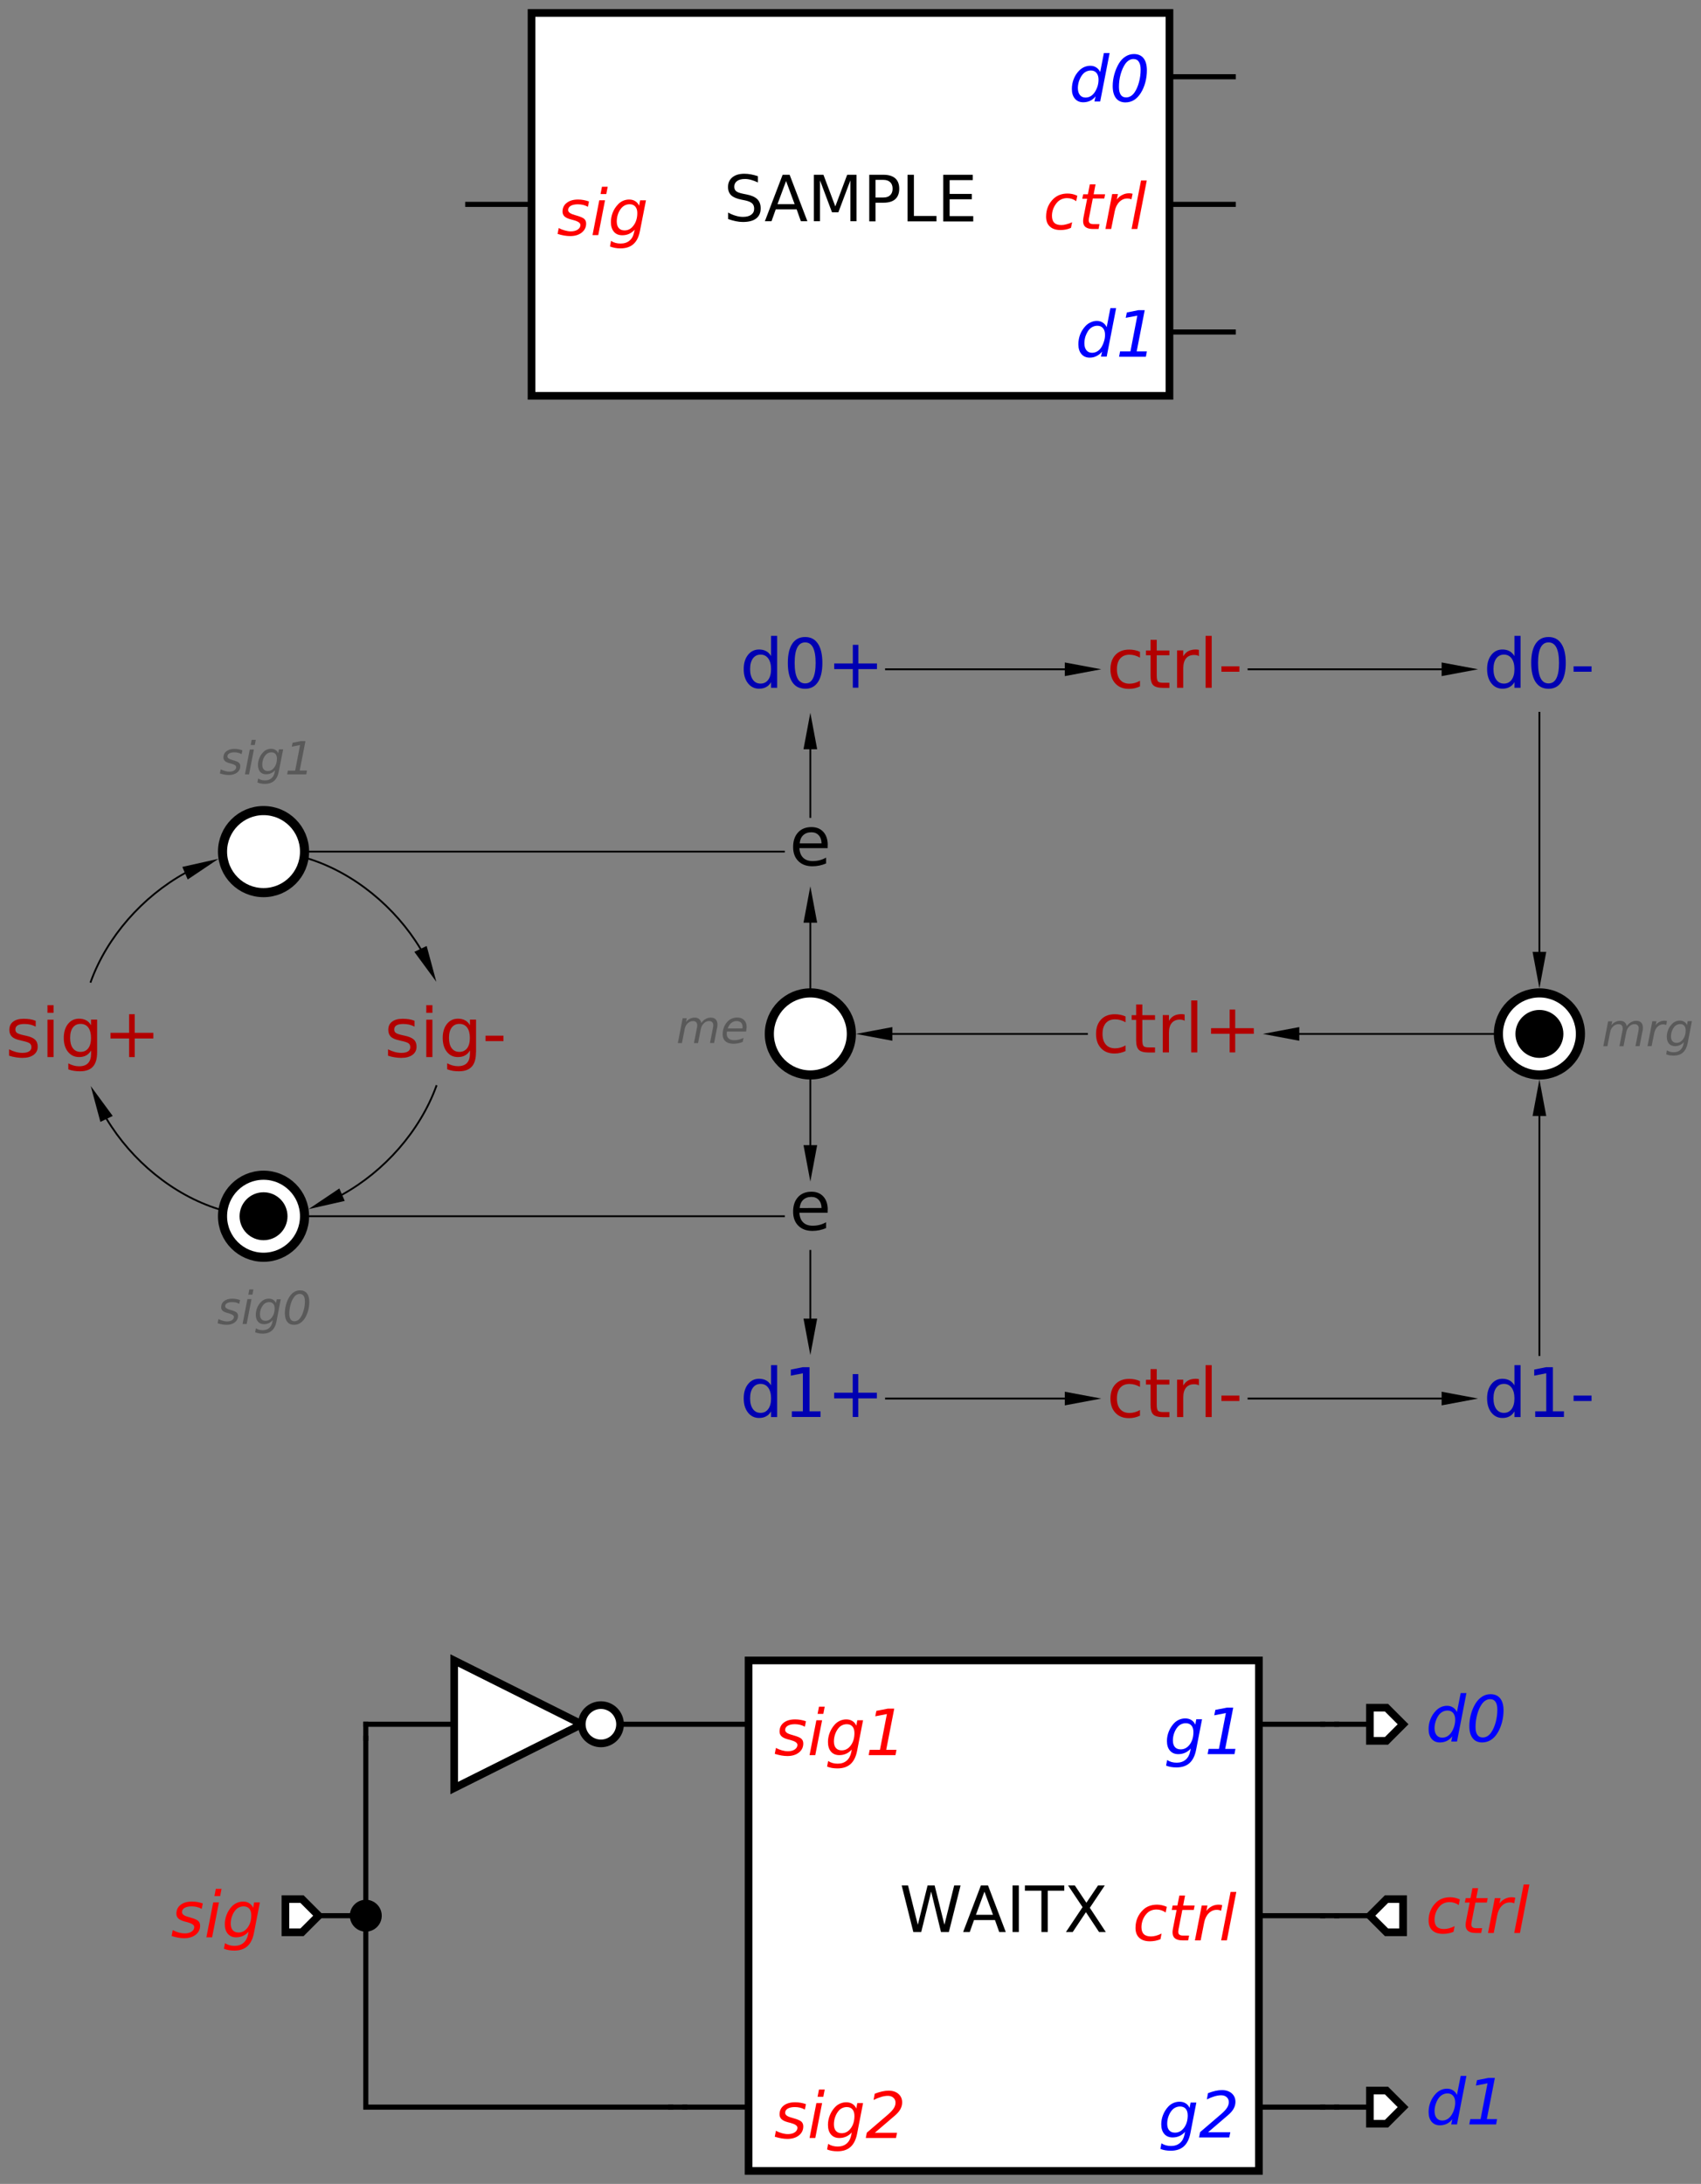 <?xml version="1.0" encoding="UTF-8" standalone="no"?>
<svg
   xmlns:dc="http://purl.org/dc/elements/1.1/"
   xmlns:cc="http://creativecommons.org/ns#"
   xmlns:rdf="http://www.w3.org/1999/02/22-rdf-syntax-ns#"
   xmlns:svg="http://www.w3.org/2000/svg"
   xmlns="http://www.w3.org/2000/svg"
   xmlns:sodipodi="http://sodipodi.sourceforge.net/DTD/sodipodi-0.dtd"
   xmlns:inkscape="http://www.inkscape.org/namespaces/inkscape"
   font-size="12px"
   font-style="normal"
   font-weight="normal"
   height="1197.849"
   stroke-miterlimit="10"
   width="933.242"
   id="svg2"
   version="1.1"
   inkscape:version="0.91 r13725"
   sodipodi:docname="SAMPLE.svg"
   style="font-style:normal;font-weight:normal;font-size:12px;font-family:Dialog;color-interpolation:auto;fill:#000000;fill-opacity:1;stroke:#000000;stroke-width:1;stroke-linecap:square;stroke-linejoin:miter;stroke-miterlimit:10;stroke-dasharray:none;stroke-dashoffset:0;stroke-opacity:1;color-rendering:auto;image-rendering:auto;shape-rendering:auto;text-rendering:auto">
  <rect width="100%" height="100%" fill="#808080" stroke="none"/>
  <sodipodi:namedview
     pagecolor="#ffffff"
     bordercolor="#666666"
     borderopacity="1"
     objecttolerance="10"
     gridtolerance="10"
     guidetolerance="10"
     inkscape:pageopacity="0"
     inkscape:pageshadow="2"
     inkscape:window-width="1445"
     inkscape:window-height="841"
     id="namedview197"
     showgrid="false"
     inkscape:zoom="0.30703625"
     inkscape:cx="885.38297"
     inkscape:cy="291.9097"
     inkscape:window-x="83"
     inkscape:window-y="-8"
     inkscape:window-maximized="1"
     inkscape:current-layer="svg2"
     fit-margin-top="5"
     fit-margin-left="5"
     fit-margin-right="5"
     fit-margin-bottom="5" />
  <!--Generated by the Batik Graphics2D SVG Generator-->
  <defs
     id="genericDefs" />
  <g
     id="g5"
     transform="translate(-5,338.233)">
    <g
       font-size="0.75px"
       transform="matrix(50,0,0,50,49.585,228.865)"
       id="g7"
       style="font-size:0.75px;font-family:sans-serif;fill:#b20000;stroke:#b20000">
      <path
         d="m -0.5,-0.144 0,0.064 q -0.029,-0.015 -0.059,-0.022 -0.031,-0.007 -0.064,-0.007 -0.05,0 -0.075,0.015 -0.025,0.015 -0.025,0.046 0,0.024 0.018,0.037 0.018,0.013 0.072,0.025 l 0.023,0.005 q 0.072,0.015 0.102,0.043 0.03,0.028 0.03,0.078 0,0.057 -0.045,0.09 -0.045,0.033 -0.124,0.033 -0.033,0 -0.069,-0.006 Q -0.752,0.252 -0.792,0.239 l 0,-0.07 q 0.037,0.019 0.074,0.029 0.036,0.01 0.072,0.01 0.048,0 0.073,-0.016 0.026,-0.016 0.026,-0.046 0,-0.028 -0.018,-0.042 Q -0.585,0.089 -0.647,0.076 L -0.67,0.07 Q -0.733,0.057 -0.761,0.03 -0.789,0.002 -0.789,-0.045 q 0,-0.058 0.041,-0.089 0.041,-0.032 0.116,-0.032 0.037,0 0.07,0.005 0.033,0.005 0.061,0.017 z m 0.129,-0.012 0.067,0 0,0.41 -0.067,0 0,-0.41 z m 0,-0.16 0.067,0 0,0.085 -0.067,0 0,-0.085 z m 0.478,0.36 q 0,-0.073 -0.03,-0.114 -0.03,-0.04 -0.085,-0.04 -0.054,0 -0.084,0.04 -0.03,0.04 -0.03,0.114 0,0.073 0.03,0.113 0.03,0.04 0.084,0.04 0.055,0 0.085,-0.04 0.03,-0.04 0.03,-0.113 z m 0.067,0.159 q 0,0.105 -0.046,0.156 -0.046,0.051 -0.142,0.051 -0.035,0 -0.067,-0.005 -0.032,-0.005 -0.061,-0.016 l 0,-0.066 q 0.03,0.016 0.059,0.024 0.029,0.008 0.059,0.008 0.066,0 0.099,-0.035 0.033,-0.035 0.033,-0.105 l 0,-0.033 Q 0.086,0.218 0.054,0.236 0.021,0.254 -0.024,0.254 q -0.075,0 -0.122,-0.058 -0.046,-0.057 -0.046,-0.152 0,-0.095 0.046,-0.153 0.046,-0.058 0.122,-0.058 0.045,0 0.078,0.018 0.033,0.018 0.053,0.054 l 0,-0.062 0.067,0 0,0.359 z m 0.413,-0.419 0,0.204 0.204,0 0,0.062 -0.204,0 0,0.204 -0.062,0 0,-0.204 -0.204,0 0,-0.062 0.204,0 0,-0.204 0.062,0 z"
         id="path9"
         inkscape:connector-curvature="0"
         style="stroke:none" />
    </g>
    <g
       font-size="0.75px"
       transform="matrix(50,0,0,50,649.587,28.865)"
       id="g11"
       style="font-size:0.75px;font-family:sans-serif;fill:#b20000;stroke:#b20000">
      <path
         d="m -0.383,-0.191 0,0.063 q -0.029,-0.016 -0.057,-0.024 -0.029,-0.008 -0.058,-0.008 -0.066,0 -0.102,0.042 -0.036,0.042 -0.036,0.117 0,0.075 0.036,0.117 0.036,0.042 0.102,0.042 0.029,0 0.058,-0.008 0.029,-0.008 0.057,-0.024 l 0,0.062 q -0.028,0.013 -0.058,0.02 -0.03,0.007 -0.064,0.007 -0.093,0 -0.147,-0.058 -0.055,-0.058 -0.055,-0.157 0,-0.1 0.055,-0.158 0.055,-0.058 0.151,-0.058 0.031,0 0.061,0.006 0.03,0.006 0.058,0.019 z m 0.184,-0.132 0,0.117 0.139,0 0,0.052 -0.139,0 0,0.223 q 0,0.05 0.014,0.065 0.014,0.014 0.056,0.014 l 0.069,0 0,0.056 -0.069,0 q -0.078,0 -0.108,-0.029 -0.03,-0.029 -0.03,-0.106 l 0,-0.223 -0.05,0 0,-0.052 0.05,0 0,-0.117 0.068,0 z M 0.266,-0.144 Q 0.254,-0.151 0.241,-0.154 0.227,-0.157 0.211,-0.157 q -0.057,0 -0.088,0.037 -0.031,0.037 -0.031,0.107 l 0,0.216 -0.068,0 0,-0.41 0.068,0 0,0.064 q 0.021,-0.037 0.055,-0.056 0.034,-0.018 0.083,-0.018 0.007,0 0.015,9e-4 0.008,9e-4 0.019,0.003 l 4e-4,0.069 z m 0.071,-0.223 0.067,0 0,0.57 -0.067,0 0,-0.57 z m 0.174,0.334 0.197,0 0,0.06 -0.197,0 0,-0.06 z"
         id="path13"
         inkscape:connector-curvature="0"
         style="stroke:none" />
    </g>
    <g
       font-size="0.75px"
       transform="matrix(50,0,0,50,649.587,228.865)"
       id="g15"
       style="font-size:0.75px;font-family:sans-serif;fill:#b20000;stroke:#b20000">
      <path
         d="m -0.541,-0.191 0,0.063 q -0.029,-0.016 -0.057,-0.024 -0.029,-0.008 -0.058,-0.008 -0.066,0 -0.102,0.042 -0.036,0.042 -0.036,0.117 0,0.075 0.036,0.117 0.036,0.042 0.102,0.042 0.029,0 0.058,-0.008 0.029,-0.008 0.057,-0.024 l 0,0.062 q -0.028,0.013 -0.058,0.02 -0.03,0.007 -0.064,0.007 -0.093,0 -0.147,-0.058 -0.055,-0.058 -0.055,-0.157 0,-0.1 0.055,-0.158 0.055,-0.058 0.151,-0.058 0.031,0 0.061,0.006 0.03,0.006 0.058,0.019 z m 0.184,-0.132 0,0.117 0.139,0 0,0.052 -0.139,0 0,0.223 q 0,0.05 0.014,0.065 0.014,0.014 0.056,0.014 l 0.069,0 0,0.056 -0.069,0 q -0.078,0 -0.108,-0.029 -0.03,-0.029 -0.03,-0.106 l 0,-0.223 -0.049,0 0,-0.052 0.049,0 0,-0.117 0.068,0 z M 0.108,-0.144 Q 0.097,-0.151 0.083,-0.154 0.07,-0.157 0.054,-0.157 q -0.057,0 -0.088,0.037 -0.031,0.037 -0.031,0.107 l 0,0.216 -0.068,0 0,-0.41 0.068,0 0,0.064 q 0.021,-0.037 0.055,-0.056 0.034,-0.018 0.083,-0.018 0.007,0 0.015,9e-4 0.008,9e-4 0.019,0.003 l 3e-4,0.069 z m 0.071,-0.223 0.067,0 0,0.57 -0.067,0 0,-0.57 z m 0.483,0.1 0,0.204 0.204,0 0,0.062 -0.204,0 0,0.204 -0.061,0 0,-0.204 -0.204,0 0,-0.062 0.204,0 0,-0.204 0.061,0 z"
         id="path17"
         inkscape:connector-curvature="0"
         style="stroke:none" />
    </g>
    <g
       font-size="0.75px"
       transform="matrix(50,0,0,50,449.587,428.865)"
       id="g19"
       style="font-size:0.75px;font-family:sans-serif;fill:#0000b2;stroke:#0000b2">
      <path
         d="m -0.431,-0.145 0,-0.222 0.067,0 0,0.57 -0.067,0 0,-0.062 q -0.021,0.037 -0.054,0.054 -0.032,0.018 -0.078,0.018 -0.074,0 -0.121,-0.059 -0.047,-0.059 -0.047,-0.156 0,-0.097 0.047,-0.156 0.047,-0.059 0.121,-0.059 0.045,0 0.078,0.018 0.033,0.018 0.054,0.054 z m -0.23,0.143 q 0,0.074 0.031,0.117 0.03,0.042 0.084,0.042 0.053,0 0.084,-0.042 0.031,-0.042 0.031,-0.117 0,-0.074 -0.031,-0.117 -0.031,-0.042 -0.084,-0.042 -0.053,0 -0.084,0.042 -0.031,0.042 -0.031,0.117 z m 0.458,0.142 0.121,0 0,-0.417 -0.132,0.026 0,-0.067 0.131,-0.026 0.074,0 0,0.484 0.121,0 0,0.062 -0.315,0 0,-0.062 z m 0.729,-0.408 0,0.204 0.204,0 0,0.062 -0.204,0 0,0.204 -0.061,0 0,-0.204 -0.204,0 0,-0.062 0.204,0 0,-0.204 0.061,0 z"
         id="path21"
         inkscape:connector-curvature="0"
         style="stroke:none" />
    </g>
    <g
       font-size="0.75px"
       transform="matrix(50,0,0,50,449.587,28.865)"
       id="g23"
       style="font-size:0.75px;font-family:sans-serif;fill:#0000b2;stroke:#0000b2">
      <path
         d="m -0.431,-0.145 0,-0.222 0.067,0 0,0.57 -0.067,0 0,-0.062 q -0.021,0.037 -0.054,0.054 -0.032,0.018 -0.078,0.018 -0.074,0 -0.121,-0.059 -0.047,-0.059 -0.047,-0.156 0,-0.097 0.047,-0.156 0.047,-0.059 0.121,-0.059 0.045,0 0.078,0.018 0.033,0.018 0.054,0.054 z m -0.23,0.143 q 0,0.074 0.031,0.117 0.03,0.042 0.084,0.042 0.053,0 0.084,-0.042 0.031,-0.042 0.031,-0.117 0,-0.074 -0.031,-0.117 -0.031,-0.042 -0.084,-0.042 -0.053,0 -0.084,0.042 -0.031,0.042 -0.031,0.117 z m 0.604,-0.293 q -0.057,0 -0.086,0.056 -0.029,0.056 -0.029,0.169 0,0.113 0.029,0.169 0.029,0.056 0.086,0.056 0.058,0 0.086,-0.056 0.029,-0.056 0.029,-0.169 0,-0.113 -0.029,-0.169 Q 2e-4,-0.295 -0.057,-0.295 Z m 0,-0.059 q 0.092,0 0.14,0.073 0.049,0.073 0.049,0.211 0,0.138 -0.049,0.211 -0.049,0.073 -0.14,0.073 -0.092,0 -0.141,-0.073 -0.049,-0.073 -0.049,-0.211 0,-0.138 0.049,-0.211 0.049,-0.073 0.141,-0.073 z m 0.584,0.086 0,0.204 0.204,0 0,0.062 -0.204,0 0,0.204 -0.061,0 0,-0.204 -0.204,0 0,-0.062 0.204,0 0,-0.204 0.061,0 z"
         id="path25"
         inkscape:connector-curvature="0"
         style="stroke:none" />
    </g>
    <g
       font-size="0.75px"
       transform="matrix(50,0,0,50,249.587,228.865)"
       id="g27"
       style="font-size:0.75px;font-family:sans-serif;fill:#b20000;stroke:#b20000">
      <path
         d="m -0.343,-0.144 0,0.064 q -0.029,-0.015 -0.059,-0.022 -0.031,-0.007 -0.064,-0.007 -0.05,0 -0.075,0.015 -0.025,0.015 -0.025,0.046 0,0.024 0.018,0.037 0.018,0.013 0.072,0.025 l 0.023,0.005 q 0.072,0.015 0.102,0.043 0.03,0.028 0.03,0.078 0,0.057 -0.045,0.09 -0.045,0.033 -0.124,0.033 -0.033,0 -0.069,-0.006 Q -0.595,0.252 -0.634,0.239 l 0,-0.07 q 0.037,0.019 0.074,0.029 0.036,0.01 0.072,0.01 0.048,0 0.073,-0.016 Q -0.39,0.176 -0.39,0.146 -0.39,0.118 -0.408,0.104 -0.427,0.089 -0.49,0.076 L -0.513,0.07 Q -0.576,0.057 -0.604,0.03 -0.631,0.002 -0.631,-0.045 q 0,-0.058 0.041,-0.089 0.041,-0.032 0.116,-0.032 0.037,0 0.07,0.005 0.033,0.005 0.061,0.017 z m 0.129,-0.012 0.067,0 0,0.41 -0.067,0 0,-0.41 z m 0,-0.16 0.067,0 0,0.085 -0.067,0 0,-0.085 z m 0.478,0.36 q 0,-0.073 -0.03,-0.114 -0.03,-0.04 -0.085,-0.04 -0.054,0 -0.084,0.04 -0.03,0.04 -0.03,0.114 0,0.073 0.03,0.113 0.03,0.04 0.084,0.04 0.054,0 0.085,-0.04 0.03,-0.04 0.03,-0.113 z m 0.067,0.159 q 0,0.105 -0.046,0.156 Q 0.239,0.41 0.143,0.41 0.108,0.41 0.076,0.405 0.045,0.399 0.015,0.388 l 0,-0.066 q 0.03,0.016 0.059,0.024 0.029,0.008 0.059,0.008 0.066,0 0.099,-0.035 0.033,-0.035 0.033,-0.105 l 0,-0.033 Q 0.244,0.218 0.211,0.236 0.179,0.254 0.133,0.254 0.058,0.254 0.012,0.197 -0.034,0.139 -0.034,0.044 q 0,-0.095 0.046,-0.153 0.046,-0.058 0.122,-0.058 0.045,0 0.078,0.018 0.033,0.018 0.053,0.054 l 0,-0.062 0.067,0 0,0.359 z m 0.105,-0.184 0.197,0 0,0.06 -0.197,0 0,-0.06 z"
         id="path29"
         inkscape:connector-curvature="0"
         style="stroke:none" />
    </g>
    <g
       font-size="0.75px"
       transform="matrix(50,0,0,50,149.587,128.865)"
       id="g31"
       style="font-size:0.75px;font-family:sans-serif;fill:#ffffff;stroke:#ffffff">
      <circle
         cx="0"
         cy="0"
         r="0.45"
         id="circle33"
         style="stroke:none" />
      <circle
         cx="0"
         cy="0"
         r="0.45"
         id="circle35"
         style="fill:none;stroke:#000000;stroke-width:0.1" />
    </g>
    <g
       font-size="0.5px"
       font-style="italic"
       transform="matrix(50,0,0,50,149.587,128.865)"
       id="g37"
       style="font-style:italic;font-size:0.5px;font-family:sans-serif;fill:#595959;stroke:#595959;stroke-width:0.1">
      <path
         d="m -0.232,-1.111 -0.009,0.042 q -0.018,-0.01 -0.038,-0.015 -0.02,-0.005 -0.041,-0.005 -0.035,0 -0.056,0.012 -0.02,0.012 -0.02,0.033 0,0.024 0.047,0.037 0.004,0.001 0.005,0.002 l 0.014,0.004 q 0.045,0.012 0.06,0.026 0.015,0.014 0.015,0.037 0,0.043 -0.035,0.071 -0.035,0.027 -0.09,0.027 -0.022,0 -0.046,-0.004 -0.024,-0.004 -0.053,-0.013 l 0.009,-0.046 q 0.025,0.013 0.049,0.019 0.024,0.007 0.046,0.007 0.033,0 0.054,-0.014 0.021,-0.014 0.021,-0.036 0,-0.024 -0.054,-0.038 l -0.005,-0.001 -0.015,-0.004 q -0.034,-0.009 -0.05,-0.024 -0.016,-0.015 -0.016,-0.038 0,-0.044 0.033,-0.069 0.033,-0.026 0.089,-0.026 0.022,0 0.043,0.004 0.021,0.004 0.042,0.011 z m 0.102,-0.115 0.045,0 -0.011,0.057 -0.045,0 0.011,-0.057 z m -0.021,0.106 0.045,0 -0.053,0.273 -0.045,0 0.053,-0.273 z m 0.366,0 -0.047,0.239 q -0.013,0.07 -0.051,0.104 -0.038,0.034 -0.102,0.034 -0.024,0 -0.044,-0.004 -0.02,-0.004 -0.038,-0.011 l 0.008,-0.044 q 0.017,0.011 0.035,0.016 0.018,0.005 0.04,0.005 0.043,0 0.07,-0.023 0.028,-0.023 0.036,-0.067 l 0.004,-0.021 q -0.019,0.021 -0.044,0.033 -0.025,0.011 -0.054,0.011 -0.042,0 -0.065,-0.027 -0.024,-0.028 -0.024,-0.076 0,-0.038 0.015,-0.074 0.014,-0.036 0.041,-0.064 0.017,-0.019 0.04,-0.029 0.023,-0.01 0.048,-0.01 0.028,0 0.048,0.013 0.021,0.013 0.03,0.036 l 0.008,-0.043 0.045,0 z m -0.068,0.1 q 0,-0.033 -0.016,-0.051 -0.016,-0.018 -0.044,-0.018 -0.018,0 -0.034,0.007 -0.016,0.007 -0.028,0.02 -0.019,0.021 -0.029,0.049 -0.01,0.028 -0.01,0.059 0,0.034 0.016,0.052 0.016,0.018 0.045,0.018 0.043,0 0.071,-0.039 0.029,-0.039 0.029,-0.097 z m 0.119,0.132 0.081,0 0.054,-0.281 -0.091,0.018 0.009,-0.043 0.091,-0.018 0.05,0 -0.063,0.323 0.08,0 -0.008,0.042 -0.21,0 0.008,-0.042 z"
         id="path39"
         inkscape:connector-curvature="0"
         style="stroke:none" />
    </g>
    <g
       font-size="0.75px"
       transform="matrix(50,0,0,50,849.587,28.865)"
       id="g41"
       style="font-size:0.75px;font-family:sans-serif;fill:#0000b2;stroke:#0000b2;stroke-width:0.1">
      <path
         d="m -0.274,-0.145 0,-0.222 0.067,0 0,0.57 -0.067,0 0,-0.062 q -0.021,0.037 -0.054,0.054 -0.032,0.018 -0.078,0.018 -0.074,0 -0.121,-0.059 -0.047,-0.059 -0.047,-0.156 0,-0.097 0.047,-0.156 0.047,-0.059 0.121,-0.059 0.045,0 0.078,0.018 0.032,0.018 0.054,0.054 z m -0.23,0.143 q 0,0.074 0.031,0.117 0.031,0.042 0.084,0.042 0.053,0 0.084,-0.042 0.031,-0.042 0.031,-0.117 0,-0.074 -0.031,-0.117 -0.031,-0.042 -0.084,-0.042 -0.053,0 -0.084,0.042 -0.031,0.042 -0.031,0.117 z m 0.604,-0.293 q -0.057,0 -0.086,0.056 -0.029,0.056 -0.029,0.169 0,0.113 0.029,0.169 0.029,0.056 0.086,0.056 0.058,0 0.086,-0.056 0.029,-0.056 0.029,-0.169 0,-0.113 -0.029,-0.169 -0.029,-0.056 -0.086,-0.056 z m 0,-0.059 q 0.092,0 0.14,0.073 0.049,0.073 0.049,0.211 0,0.138 -0.049,0.211 -0.049,0.073 -0.14,0.073 -0.092,0 -0.141,-0.073 -0.049,-0.073 -0.049,-0.211 0,-0.138 0.049,-0.211 0.049,-0.073 0.141,-0.073 z m 0.275,0.321 0.197,0 0,0.06 -0.197,0 0,-0.06 z"
         id="path43"
         inkscape:connector-curvature="0"
         style="stroke:none" />
    </g>
    <g
       font-size="0.75px"
       transform="matrix(50,0,0,50,849.587,428.865)"
       id="g45"
       style="font-size:0.75px;font-family:sans-serif;fill:#0000b2;stroke:#0000b2;stroke-width:0.1">
      <path
         d="m -0.274,-0.145 0,-0.222 0.067,0 0,0.57 -0.067,0 0,-0.062 q -0.021,0.037 -0.054,0.054 -0.032,0.018 -0.078,0.018 -0.074,0 -0.121,-0.059 -0.047,-0.059 -0.047,-0.156 0,-0.097 0.047,-0.156 0.047,-0.059 0.121,-0.059 0.045,0 0.078,0.018 0.032,0.018 0.054,0.054 z m -0.23,0.143 q 0,0.074 0.031,0.117 0.031,0.042 0.084,0.042 0.053,0 0.084,-0.042 0.031,-0.042 0.031,-0.117 0,-0.074 -0.031,-0.117 -0.031,-0.042 -0.084,-0.042 -0.053,0 -0.084,0.042 -0.031,0.042 -0.031,0.117 z m 0.458,0.142 0.121,0 0,-0.417 -0.132,0.026 0,-0.067 0.131,-0.026 0.074,0 0,0.484 0.121,0 0,0.062 -0.315,0 0,-0.062 z m 0.421,-0.173 0.197,0 0,0.06 -0.197,0 0,-0.06 z"
         id="path47"
         inkscape:connector-curvature="0"
         style="stroke:none" />
    </g>
    <g
       font-size="0.75px"
       transform="matrix(50,0,0,50,449.587,228.865)"
       id="g49"
       style="font-size:0.75px;font-family:sans-serif;fill:#ffffff;stroke:#ffffff;stroke-width:0.1">
      <circle
         cx="0"
         cy="0"
         r="0.45"
         id="circle51"
         style="stroke:none" />
      <circle
         cx="0"
         cy="0"
         r="0.45"
         id="circle53"
         style="fill:none;stroke:#000000" />
    </g>
    <g
       font-size="0.5px"
       font-style="italic"
       transform="matrix(50,0,0,50,449.587,228.865)"
       id="g55"
       style="font-style:italic;font-size:0.5px;font-family:sans-serif;fill:#595959;stroke:#595959;stroke-width:0.1">
      <path
         d="m -1.024,-0.065 -0.032,0.165 -0.045,0 0.032,-0.164 q 0.002,-0.011 0.003,-0.018 0.001,-0.007 0.001,-0.013 0,-0.022 -0.012,-0.034 -0.012,-0.012 -0.034,-0.012 -0.033,0 -0.058,0.025 -0.026,0.025 -0.033,0.064 l -0.03,0.153 -0.045,0 0.032,-0.164 q 0.002,-0.009 0.003,-0.017 0.001,-0.008 0.001,-0.014 0,-0.022 -0.012,-0.035 -0.012,-0.012 -0.034,-0.012 -0.033,0 -0.059,0.025 -0.026,0.025 -0.033,0.064 l -0.03,0.153 -0.045,0 0.053,-0.273 0.045,0 -0.009,0.042 q 0.018,-0.024 0.043,-0.036 0.025,-0.013 0.053,-0.013 0.03,0 0.049,0.016 0.019,0.016 0.023,0.043 0.021,-0.029 0.048,-0.044 0.027,-0.015 0.057,-0.015 0.035,0 0.054,0.02 0.019,0.02 0.019,0.057 0,0.008 -10e-4,0.018 -9e-4,0.01 -0.003,0.02 z m 0.279,0.004 q 7e-4,-0.004 0.001,-0.008 3e-4,-0.004 3e-4,-0.008 0,-0.03 -0.017,-0.047 -0.018,-0.017 -0.048,-0.017 -0.033,0 -0.059,0.021 -0.026,0.021 -0.039,0.06 l 0.161,-3e-4 z m 0.039,0.035 -0.209,0 q -0.002,0.009 -0.002,0.015 -5e-4,0.005 -5e-4,0.009 0,0.034 0.021,0.052 0.021,0.019 0.059,0.019 0.029,0 0.056,-0.007 0.026,-0.007 0.049,-0.019 L -0.742,0.088 q -0.024,0.01 -0.05,0.015 -0.026,0.005 -0.052,0.005 -0.057,0 -0.087,-0.027 -0.031,-0.027 -0.031,-0.077 0,-0.043 0.015,-0.08 0.015,-0.037 0.045,-0.066 0.019,-0.018 0.045,-0.028 0.026,-0.01 0.056,-0.01 0.046,0 0.074,0.028 0.028,0.028 0.028,0.075 0,0.011 -0.002,0.024 -0.001,0.013 -0.004,0.028 z"
         id="path57"
         inkscape:connector-curvature="0"
         style="stroke:none" />
    </g>
    <g
       font-size="0.5px"
       font-style="italic"
       transform="matrix(50,0,0,50,849.587,228.865)"
       id="g59"
       style="font-style:italic;font-size:0.5px;font-family:sans-serif;fill:#ffffff;stroke:#ffffff;stroke-width:0.1">
      <circle
         cx="0"
         cy="0"
         r="0.45"
         id="circle61"
         style="stroke:none" />
      <circle
         cx="0"
         cy="0"
         r="0.45"
         id="circle63"
         style="fill:none;stroke:#000000" />
      <circle
         cx="0"
         cy="0"
         r="0.263"
         id="circle65"
         style="fill:#000000;stroke:none" />
      <path
         d="m 1.131,-0.031 -0.032,0.165 -0.045,0 0.032,-0.164 q 0.002,-0.011 0.003,-0.018 0.001,-0.008 0.001,-0.013 0,-0.022 -0.012,-0.034 -0.012,-0.012 -0.034,-0.012 -0.033,0 -0.058,0.025 -0.026,0.025 -0.033,0.064 l -0.03,0.153 -0.045,0 0.032,-0.164 q 0.002,-0.009 0.003,-0.017 0.001,-0.008 0.001,-0.014 0,-0.022 -0.012,-0.035 -0.012,-0.012 -0.034,-0.012 -0.033,0 -0.059,0.025 -0.026,0.025 -0.033,0.064 l -0.03,0.153 -0.045,0 0.053,-0.273 0.045,0 -0.009,0.043 q 0.018,-0.024 0.043,-0.036 0.025,-0.013 0.053,-0.013 0.03,0 0.049,0.016 0.019,0.016 0.023,0.043 0.021,-0.029 0.048,-0.044 0.027,-0.015 0.057,-0.015 0.035,0 0.054,0.02 0.019,0.02 0.019,0.057 0,0.008 -10e-4,0.018 -0.001,0.01 -0.003,0.02 z m 0.261,-0.067 Q 1.385,-0.101 1.377,-0.103 1.368,-0.105 1.358,-0.105 q -0.036,0 -0.063,0.027 -0.027,0.027 -0.036,0.073 l -0.028,0.139 -0.045,0 0.053,-0.273 0.045,0 -0.009,0.043 q 0.018,-0.024 0.043,-0.036 0.025,-0.013 0.053,-0.013 0.007,0 0.014,8e-4 0.007,9e-4 0.014,0.003 L 1.392,-0.098 Z M 1.673,-0.139 1.627,0.101 Q 1.613,0.17 1.575,0.204 1.537,0.238 1.473,0.238 1.449,0.238 1.429,0.235 1.409,0.231 1.391,0.224 L 1.399,0.18 q 0.017,0.011 0.035,0.016 0.019,0.005 0.04,0.005 0.043,0 0.07,-0.023 Q 1.572,0.155 1.581,0.111 L 1.585,0.09 Q 1.566,0.112 1.541,0.123 1.516,0.134 1.487,0.134 1.446,0.134 1.422,0.107 1.398,0.08 1.398,0.031 q 0,-0.038 0.014,-0.074 0.014,-0.036 0.041,-0.064 0.017,-0.019 0.04,-0.029 0.023,-0.01 0.048,-0.01 0.028,0 0.048,0.013 0.021,0.013 0.03,0.036 l 0.008,-0.043 0.045,0 z m -0.068,0.1 q 0,-0.033 -0.016,-0.051 -0.016,-0.018 -0.044,-0.018 -0.018,0 -0.034,0.007 -0.016,0.007 -0.028,0.02 -0.018,0.021 -0.029,0.05 -0.01,0.028 -0.01,0.059 0,0.034 0.016,0.052 0.016,0.018 0.045,0.018 0.043,0 0.071,-0.039 0.029,-0.039 0.029,-0.097 z"
         id="path67"
         inkscape:connector-curvature="0"
         style="fill:#595959;stroke:none" />
    </g>
    <g
       font-size="0.75px"
       transform="matrix(50,0,0,50,649.587,428.865)"
       id="g69"
       style="font-size:0.75px;font-family:sans-serif;fill:#b20000;stroke:#b20000;stroke-width:0.1">
      <path
         d="m -0.383,-0.191 0,0.063 q -0.029,-0.016 -0.057,-0.024 -0.029,-0.008 -0.058,-0.008 -0.066,0 -0.102,0.042 -0.036,0.042 -0.036,0.117 0,0.075 0.036,0.117 0.036,0.042 0.102,0.042 0.029,0 0.058,-0.008 0.029,-0.008 0.057,-0.024 l 0,0.062 q -0.028,0.013 -0.058,0.02 -0.03,0.007 -0.064,0.007 -0.093,0 -0.147,-0.058 -0.055,-0.058 -0.055,-0.157 0,-0.1 0.055,-0.158 0.055,-0.058 0.151,-0.058 0.031,0 0.061,0.006 0.03,0.006 0.058,0.019 z m 0.184,-0.132 0,0.117 0.139,0 0,0.052 -0.139,0 0,0.223 q 0,0.05 0.014,0.065 0.014,0.014 0.056,0.014 l 0.069,0 0,0.056 -0.069,0 q -0.078,0 -0.108,-0.029 -0.03,-0.029 -0.03,-0.106 l 0,-0.223 -0.05,0 0,-0.052 0.05,0 0,-0.117 0.068,0 z M 0.266,-0.144 Q 0.254,-0.151 0.241,-0.154 0.227,-0.157 0.211,-0.157 q -0.057,0 -0.088,0.037 -0.031,0.037 -0.031,0.107 l 0,0.216 -0.068,0 0,-0.41 0.068,0 0,0.064 q 0.021,-0.037 0.055,-0.056 0.034,-0.018 0.083,-0.018 0.007,0 0.015,9e-4 0.008,9e-4 0.019,0.003 l 4e-4,0.069 z m 0.071,-0.223 0.067,0 0,0.57 -0.067,0 0,-0.57 z m 0.174,0.334 0.197,0 0,0.06 -0.197,0 0,-0.06 z"
         id="path71"
         inkscape:connector-curvature="0"
         style="stroke:none" />
    </g>
    <g
       font-size="0.75px"
       transform="matrix(50,0,0,50,149.587,328.865)"
       id="g73"
       style="font-size:0.75px;font-family:sans-serif;fill:#ffffff;stroke:#ffffff;stroke-width:0.1">
      <circle
         cx="0"
         cy="0"
         r="0.45"
         id="circle75"
         style="stroke:none" />
      <circle
         cx="0"
         cy="0"
         r="0.45"
         id="circle77"
         style="fill:none;stroke:#000000" />
      <circle
         cx="0"
         cy="0"
         r="0.263"
         id="circle79"
         style="fill:#000000;stroke:none" />
    </g>
    <g
       font-size="0.5px"
       font-style="italic"
       transform="matrix(50,0,0,50,149.587,328.865)"
       id="g81"
       style="font-style:italic;font-size:0.5px;font-family:sans-serif;fill:#595959;stroke:#595959;stroke-width:0.1">
      <path
         d="M -0.258,0.918 -0.266,0.961 Q -0.284,0.951 -0.304,0.946 -0.324,0.942 -0.345,0.942 q -0.035,0 -0.056,0.012 -0.02,0.012 -0.02,0.033 0,0.024 0.047,0.037 0.004,10e-4 0.005,0.002 l 0.014,0.004 q 0.045,0.013 0.06,0.026 0.015,0.014 0.015,0.037 0,0.043 -0.035,0.071 -0.035,0.027 -0.09,0.027 -0.022,0 -0.046,-0.004 -0.024,-0.004 -0.053,-0.013 l 0.009,-0.046 q 0.025,0.013 0.049,0.019 0.024,0.007 0.046,0.007 0.033,0 0.054,-0.014 0.021,-0.014 0.021,-0.036 0,-0.023 -0.054,-0.038 L -0.383,1.064 -0.399,1.06 Q -0.433,1.051 -0.449,1.037 -0.465,1.022 -0.465,0.999 q 0,-0.044 0.033,-0.069 0.033,-0.026 0.089,-0.026 0.022,0 0.043,0.004 0.021,0.004 0.042,0.011 z m 0.102,-0.115 0.045,0 -0.011,0.057 -0.045,0 0.011,-0.057 z m -0.021,0.106 0.045,0 -0.053,0.273 -0.045,0 0.053,-0.273 z m 0.366,0 L 0.143,1.15 q -0.013,0.07 -0.051,0.104 -0.038,0.034 -0.102,0.034 -0.024,0 -0.044,-0.004 -0.02,-0.004 -0.038,-0.011 l 0.008,-0.044 q 0.017,0.011 0.035,0.016 0.019,0.005 0.04,0.005 0.043,0 0.07,-0.023 0.028,-0.023 0.036,-0.067 L 0.101,1.14 Q 0.082,1.161 0.058,1.173 0.033,1.184 0.004,1.184 q -0.042,0 -0.065,-0.028 -0.024,-0.027 -0.024,-0.075 0,-0.038 0.014,-0.074 0.014,-0.036 0.041,-0.064 0.017,-0.018 0.04,-0.029 0.023,-0.01 0.048,-0.01 0.028,0 0.048,0.013 0.021,0.013 0.031,0.036 l 0.008,-0.042 0.045,0 z M 0.122,1.011 q 0,-0.033 -0.016,-0.051 -0.016,-0.018 -0.044,-0.018 -0.018,0 -0.034,0.007 -0.016,0.007 -0.028,0.02 -0.018,0.021 -0.029,0.049 -0.01,0.029 -0.01,0.059 0,0.034 0.016,0.052 0.016,0.018 0.045,0.018 0.043,0 0.071,-0.039 Q 0.122,1.069 0.122,1.011 Z M 0.4,0.813 q 0.05,0 0.076,0.033 0.026,0.033 0.026,0.095 0,0.047 -0.012,0.093 Q 0.477,1.08 0.455,1.117 0.432,1.153 0.402,1.172 0.371,1.191 0.334,1.191 0.286,1.191 0.26,1.158 0.234,1.125 0.234,1.063 0.234,1.017 0.247,0.97 0.259,0.924 0.282,0.887 0.304,0.851 0.334,0.832 0.364,0.813 0.4,0.813 Z M 0.397,0.852 q -0.019,0 -0.035,0.01 Q 0.345,0.872 0.332,0.891 0.309,0.923 0.296,0.971 0.283,1.02 0.283,1.07 q 0,0.04 0.014,0.061 0.014,0.021 0.042,0.021 0.019,0 0.036,-0.01 Q 0.392,1.132 0.405,1.113 0.427,1.081 0.44,1.033 0.454,0.984 0.454,0.933 0.454,0.893 0.439,0.873 0.425,0.852 0.397,0.852 Z"
         id="path83"
         inkscape:connector-curvature="0"
         style="stroke:none" />
    </g>
    <g
       font-size="0.75px"
       transform="matrix(50,0,0,50,449.587,128.865)"
       id="g85"
       style="font-size:0.75px;font-family:sans-serif;stroke-width:0.1">
      <path
         d="m 0.19,-0.071 0,0.033 -0.31,0 q 0.004,0.07 0.042,0.106 0.037,0.036 0.104,0.036 0.039,0 0.075,-0.009 0.036,-0.009 0.072,-0.029 l 0,0.064 Q 0.138,0.145 0.1,0.153 0.062,0.161 0.023,0.161 q -0.098,0 -0.155,-0.057 -0.057,-0.057 -0.057,-0.154 0,-0.101 0.054,-0.16 0.054,-0.059 0.147,-0.059 0.083,0 0.131,0.053 0.048,0.053 0.048,0.145 z M 0.123,-0.091 q -8e-4,-0.055 -0.031,-0.088 -0.03,-0.033 -0.08,-0.033 -0.056,0 -0.09,0.032 -0.034,0.032 -0.039,0.09 l 0.24,-4e-4 z"
         id="path87"
         inkscape:connector-curvature="0"
         style="stroke:none" />
    </g>
    <g
       font-size="0.75px"
       transform="matrix(50,0,0,50,449.587,328.865)"
       id="g89"
       style="font-size:0.75px;font-family:sans-serif;stroke-width:0.1">
      <path
         d="m 0.19,-0.071 0,0.033 -0.31,0 q 0.004,0.07 0.042,0.106 0.037,0.036 0.104,0.036 0.039,0 0.075,-0.009 0.036,-0.009 0.072,-0.029 l 0,0.064 Q 0.138,0.145 0.1,0.153 0.062,0.161 0.023,0.161 q -0.098,0 -0.155,-0.057 -0.057,-0.057 -0.057,-0.154 0,-0.101 0.054,-0.16 0.054,-0.059 0.147,-0.059 0.083,0 0.131,0.053 0.048,0.053 0.048,0.145 z M 0.123,-0.091 q -8e-4,-0.055 -0.031,-0.088 -0.03,-0.033 -0.08,-0.033 -0.056,0 -0.09,0.032 -0.034,0.032 -0.039,0.09 l 0.24,-4e-4 z"
         id="path91"
         inkscape:connector-curvature="0"
         style="stroke:none" />
    </g>
    <g
       font-size="0.75px"
       transform="matrix(50,0,0,50,449.587,228.865)"
       id="g93"
       style="font-size:0.75px;font-family:sans-serif;stroke-width:0.02">
      <path
         d="m -7.896,-0.572 c 0.178,-0.492 0.568,-0.934 1.034,-1.192"
         id="path95"
         inkscape:connector-curvature="0"
         style="fill:none" />
      <path
         d="m -6.891,-1.832 0.059,0.138 0.338,-0.227 z"
         id="path97"
         inkscape:connector-curvature="0"
         style="stroke:none" />
    </g>
    <g
       font-size="0.75px"
       transform="matrix(50,0,0,50,449.587,228.865)"
       id="g99"
       style="font-size:0.75px;font-family:sans-serif;stroke-width:0.02">
      <path
         d="m -5.506,-1.922 c 0.498,0.156 0.952,0.53 1.229,0.989"
         id="path101"
         inkscape:connector-curvature="0"
         style="fill:none" />
      <path
         d="M -4.21,-0.965 -4.345,-0.9 -4.104,-0.572 Z"
         id="path103"
         inkscape:connector-curvature="0"
         style="stroke:none" />
    </g>
    <g
       font-size="0.75px"
       transform="matrix(50,0,0,50,449.587,228.865)"
       id="g105"
       style="font-size:0.75px;font-family:sans-serif;stroke-width:0.02">
      <path
         d="M 3.035,0 0.9,0"
         id="path107"
         inkscape:connector-curvature="0"
         style="fill:none" />
      <path
         d="m 0.9,0.075 0,-0.15 L 0.5,0 Z"
         id="path109"
         inkscape:connector-curvature="0"
         style="stroke:none" />
    </g>
    <g
       font-size="0.75px"
       transform="matrix(50,0,0,50,449.587,228.865)"
       id="g111"
       style="font-size:0.75px;font-family:sans-serif;stroke-width:0.02">
      <path
         d="m 0.83,-4 1.962,0"
         id="path113"
         inkscape:connector-curvature="0"
         style="fill:none" />
      <path
         d="m 2.792,-4.075 0,0.15 0.4,-0.075 z"
         id="path115"
         inkscape:connector-curvature="0"
         style="stroke:none" />
    </g>
    <g
       font-size="0.75px"
       transform="matrix(50,0,0,50,449.587,228.865)"
       id="g117"
       style="font-size:0.75px;font-family:sans-serif;stroke-width:0.02">
      <path
         d="m 4.808,-4 2.119,0"
         id="path119"
         inkscape:connector-curvature="0"
         style="fill:none" />
      <path
         d="m 6.927,-4.075 0,0.15 0.4,-0.075 z"
         id="path121"
         inkscape:connector-curvature="0"
         style="stroke:none" />
    </g>
    <g
       font-size="0.75px"
       transform="matrix(50,0,0,50,449.587,228.865)"
       id="g123"
       style="font-size:0.75px;font-family:sans-serif;stroke-width:0.02">
      <path
         d="M 8,-3.523 8,-0.9"
         id="path125"
         inkscape:connector-curvature="0"
         style="fill:none" />
      <path
         d="m 8.075,-0.9 -0.15,0 L 8,-0.5 Z"
         id="path127"
         inkscape:connector-curvature="0"
         style="stroke:none" />
    </g>
    <g
       font-size="0.75px"
       transform="matrix(50,0,0,50,449.587,228.865)"
       id="g129"
       style="font-size:0.75px;font-family:sans-serif;stroke-width:0.02">
      <path
         d="M 7.5,0 5.365,0"
         id="path131"
         inkscape:connector-curvature="0"
         style="fill:none" />
      <path
         d="m 5.365,0.075 0,-0.15 -0.4,0.075 z"
         id="path133"
         inkscape:connector-curvature="0"
         style="stroke:none" />
    </g>
    <g
       font-size="0.75px"
       transform="matrix(50,0,0,50,449.587,228.865)"
       id="g135"
       style="font-size:0.75px;font-family:sans-serif;stroke-width:0.02">
      <path
         d="M 0.83,4 2.792,4"
         id="path137"
         inkscape:connector-curvature="0"
         style="fill:none" />
      <path
         d="m 2.792,3.925 0,0.15 0.4,-0.075 z"
         id="path139"
         inkscape:connector-curvature="0"
         style="stroke:none" />
    </g>
    <g
       font-size="0.75px"
       transform="matrix(50,0,0,50,449.587,228.865)"
       id="g141"
       style="font-size:0.75px;font-family:sans-serif;stroke-width:0.02">
      <path
         d="M 4.808,4 6.927,4"
         id="path143"
         inkscape:connector-curvature="0"
         style="fill:none" />
      <path
         d="m 6.927,3.925 0,0.15 0.4,-0.075 z"
         id="path145"
         inkscape:connector-curvature="0"
         style="stroke:none" />
    </g>
    <g
       font-size="0.75px"
       transform="matrix(50,0,0,50,449.587,228.865)"
       id="g147"
       style="font-size:0.75px;font-family:sans-serif;stroke-width:0.02">
      <path
         d="M 8,3.523 8,0.9"
         id="path149"
         inkscape:connector-curvature="0"
         style="fill:none" />
      <path
         d="m 7.925,0.9 0.15,0 L 8,0.5 Z"
         id="path151"
         inkscape:connector-curvature="0"
         style="stroke:none" />
    </g>
    <g
       font-size="0.75px"
       transform="matrix(50,0,0,50,449.587,228.865)"
       id="g153"
       style="font-size:0.75px;font-family:sans-serif;stroke-width:0.02">
      <path
         d="M -4.104,0.572 C -4.283,1.064 -4.672,1.506 -5.139,1.764"
         id="path155"
         inkscape:connector-curvature="0"
         style="fill:none" />
      <path
         d="M -5.109,1.832 -5.168,1.695 -5.506,1.922 Z"
         id="path157"
         inkscape:connector-curvature="0"
         style="stroke:none" />
    </g>
    <g
       font-size="0.75px"
       transform="matrix(50,0,0,50,449.587,228.865)"
       id="g159"
       style="font-size:0.75px;font-family:sans-serif;stroke-width:0.02">
      <path
         d="M -6.494,1.922 C -6.992,1.766 -7.446,1.391 -7.722,0.932"
         id="path161"
         inkscape:connector-curvature="0"
         style="fill:none" />
      <path
         d="M -7.79,0.965 -7.655,0.9 -7.896,0.572 Z"
         id="path163"
         inkscape:connector-curvature="0"
         style="stroke:none" />
    </g>
    <g
       font-size="0.75px"
       transform="matrix(50,0,0,50,449.587,228.865)"
       id="g165"
       style="font-size:0.75px;font-family:sans-serif;stroke-width:0.02">
      <path
         d="M 0,-0.5 0,-1.22"
         id="path167"
         inkscape:connector-curvature="0"
         style="fill:none" />
      <path
         d="m -0.075,-1.22 0.15,0 -0.075,-0.4 z"
         id="path169"
         inkscape:connector-curvature="0"
         style="stroke:none" />
    </g>
    <g
       font-size="0.75px"
       transform="matrix(50,0,0,50,449.587,228.865)"
       id="g171"
       style="font-size:0.75px;font-family:sans-serif;stroke-width:0.02">
      <path
         d="M 0,-2.38 0,-3.123"
         id="path173"
         inkscape:connector-curvature="0"
         style="fill:none" />
      <path
         d="m -0.075,-3.123 0.15,0 -0.075,-0.4 z"
         id="path175"
         inkscape:connector-curvature="0"
         style="stroke:none" />
    </g>
    <g
       font-size="0.75px"
       transform="matrix(50,0,0,50,449.587,228.865)"
       id="g177"
       style="font-size:0.75px;font-family:sans-serif;stroke-width:0.02">
      <path
         d="M 0,0.5 0,1.22"
         id="path179"
         inkscape:connector-curvature="0"
         style="fill:none" />
      <path
         d="m 0.075,1.22 -0.15,0 0.075,0.4 z"
         id="path181"
         inkscape:connector-curvature="0"
         style="stroke:none" />
    </g>
    <g
       font-size="0.75px"
       transform="matrix(50,0,0,50,449.587,228.865)"
       id="g183"
       style="font-size:0.75px;font-family:sans-serif;stroke-width:0.02">
      <path
         d="M 0,2.38 0,3.123"
         id="path185"
         inkscape:connector-curvature="0"
         style="fill:none" />
      <path
         d="m 0.075,3.123 -0.15,0 0.075,0.4 z"
         id="path187"
         inkscape:connector-curvature="0"
         style="stroke:none" />
    </g>
    <g
       font-size="0.75px"
       transform="matrix(50,0,0,50,449.587,228.865)"
       id="g189"
       style="font-size:0.75px;font-family:sans-serif;stroke-width:0.02">
      <path
         d="m -5.5,2 5.21,0"
         id="path191"
         inkscape:connector-curvature="0"
         style="fill:none" />
    </g>
    <g
       font-size="0.75px"
       transform="matrix(50,0,0,50,449.587,228.865)"
       id="g193"
       style="font-size:0.75px;font-family:sans-serif;stroke-width:0.02">
      <path
         d="m -5.5,-2 5.21,0"
         id="path195"
         inkscape:connector-curvature="0"
         style="fill:none" />
    </g>
  </g>
  <g
     style="font-style:normal;font-weight:normal;font-size:12px;font-family:Dialog;color-interpolation:auto;fill:#000000;fill-opacity:1;stroke:#000000;stroke-width:1;stroke-linecap:square;stroke-linejoin:miter;stroke-miterlimit:10;stroke-dasharray:none;stroke-dashoffset:0;stroke-opacity:1;color-rendering:auto;image-rendering:auto;shape-rendering:auto;text-rendering:auto"
     id="g5-7"
     transform="matrix(1.4,0,0,1.4,95.04,-282.364)">
    <g
       transform="matrix(50,0,0,50,265.415,281.76)"
       id="g7-3"
       style="fill:#ffffff;stroke:#ffffff">
      <rect
         height="3"
         width="5"
         x="-2.5"
         y="-1.5"
         id="rect9"
         style="stroke:none" />
      <rect
         height="3"
         width="5"
         x="-2.5"
         y="-1.5"
         id="rect11"
         style="fill:none;stroke:#000000;stroke-width:0.06" />
      <line
         x1="3"
         x2="2.5"
         y1="-1"
         y2="-1"
         id="line13"
         style="fill:none;stroke:#000000;stroke-width:0.04" />
      <line
         x1="-3"
         x2="-2.5"
         y1="0"
         y2="0"
         id="line15"
         style="fill:none;stroke:#000000;stroke-width:0.04" />
      <line
         x1="3"
         x2="2.5"
         y1="0"
         y2="0"
         id="line17"
         style="fill:none;stroke:#000000;stroke-width:0.04" />
      <line
         x1="3"
         x2="2.5"
         y1="1"
         y2="1"
         id="line19"
         style="fill:none;stroke:#000000;stroke-width:0.04" />
      <path
         d="m 1.922,-0.848 q -0.018,0.024 -0.043,0.036 -0.025,0.012 -0.055,0.012 -0.041,0 -0.065,-0.028 -0.024,-0.028 -0.024,-0.076 0,-0.041 0.014,-0.077 0.014,-0.037 0.042,-0.066 0.018,-0.019 0.041,-0.029 0.023,-0.01 0.048,-0.01 0.026,0 0.046,0.013 0.02,0.013 0.031,0.036 l 0.029,-0.149 0.045,0 -0.074,0.38 -0.045,0 0.009,-0.041 z M 1.782,-0.912 q 0,0.035 0.016,0.055 0.016,0.02 0.044,0.02 0.021,0 0.039,-0.01 0.018,-0.01 0.032,-0.03 0.014,-0.021 0.023,-0.047 0.008,-0.027 0.008,-0.053 0,-0.034 -0.016,-0.053 -0.016,-0.019 -0.044,-0.019 -0.021,0 -0.04,0.01 -0.018,0.01 -0.031,0.029 -0.014,0.02 -0.023,0.047 -0.008,0.027 -0.008,0.051 z m 0.439,-0.266 q 0.05,0 0.076,0.033 0.026,0.033 0.026,0.095 0,0.047 -0.012,0.093 -0.012,0.046 -0.035,0.083 -0.023,0.037 -0.053,0.056 -0.031,0.019 -0.068,0.019 -0.048,0 -0.074,-0.033 -0.026,-0.033 -0.026,-0.095 0,-0.046 0.013,-0.093 0.013,-0.046 0.035,-0.083 0.022,-0.037 0.053,-0.056 0.03,-0.019 0.066,-0.019 z M 2.218,-1.139 q -0.019,0 -0.035,0.01 -0.017,0.01 -0.03,0.029 -0.022,0.032 -0.036,0.081 -0.013,0.048 -0.013,0.099 0,0.04 0.014,0.061 0.014,0.021 0.042,0.021 0.019,0 0.036,-0.01 0.017,-0.01 0.03,-0.029 0.022,-0.032 0.035,-0.08 0.013,-0.048 0.013,-0.099 0,-0.04 -0.014,-0.061 Q 2.246,-1.139 2.218,-1.139 Z"
         id="path21-0"
         inkscape:connector-curvature="0"
         style="fill:#0000ff;stroke:none;stroke-width:0.04" />
      <path
         d="M -2.05,-0.023 -2.058,0.019 Q -2.076,0.009 -2.096,0.004 -2.116,-5e-4 -2.137,-5e-4 q -0.035,0 -0.056,0.012 -0.02,0.012 -0.02,0.033 0,0.024 0.047,0.037 0.004,0.001 0.005,0.002 l 0.014,0.004 q 0.045,0.013 0.06,0.026 0.015,0.014 0.015,0.037 0,0.043 -0.035,0.071 -0.035,0.027 -0.09,0.027 -0.022,0 -0.046,-0.004 -0.024,-0.004 -0.053,-0.013 l 0.009,-0.046 q 0.025,0.013 0.049,0.019 0.024,0.007 0.046,0.007 0.033,0 0.054,-0.014 0.021,-0.014 0.021,-0.036 0,-0.024 -0.054,-0.038 L -2.176,0.122 -2.191,0.118 Q -2.225,0.109 -2.241,0.095 -2.257,0.08 -2.257,0.057 q 0,-0.044 0.033,-0.069 0.033,-0.026 0.089,-0.026 0.022,0 0.043,0.004 0.021,0.004 0.042,0.011 z m 0.102,-0.115 0.045,0 -0.011,0.057 -0.045,0 0.011,-0.057 z m -0.021,0.106 0.045,0 -0.053,0.273 -0.045,0 0.053,-0.273 z m 0.366,0 -0.047,0.239 q -0.013,0.07 -0.051,0.104 -0.038,0.034 -0.102,0.034 -0.024,0 -0.044,-0.004 -0.02,-0.004 -0.038,-0.011 l 0.008,-0.044 q 0.017,0.011 0.035,0.016 0.018,0.005 0.04,0.005 0.043,0 0.07,-0.023 0.028,-0.023 0.036,-0.067 L -1.691,0.198 q -0.019,0.021 -0.044,0.033 -0.025,0.011 -0.054,0.011 -0.042,0 -0.065,-0.027 -0.024,-0.028 -0.024,-0.076 0,-0.038 0.014,-0.074 0.014,-0.036 0.041,-0.064 0.017,-0.019 0.04,-0.029 0.023,-0.01 0.048,-0.01 0.028,0 0.048,0.013 0.021,0.013 0.03,0.036 l 0.008,-0.043 0.045,0 z m -0.068,0.1 q 0,-0.033 -0.016,-0.051 -0.016,-0.018 -0.044,-0.018 -0.018,0 -0.034,0.007 -0.016,0.007 -0.028,0.02 -0.019,0.021 -0.029,0.049 -0.01,0.028 -0.01,0.059 0,0.034 0.016,0.052 0.016,0.018 0.045,0.018 0.043,0 0.071,-0.039 0.029,-0.039 0.029,-0.097 z"
         id="path23"
         inkscape:connector-curvature="0"
         style="fill:#ff0000;stroke:none;stroke-width:0.04" />
      <path
         d="M 1.778,-0.07 1.769,-0.025 Q 1.753,-0.037 1.735,-0.043 1.716,-0.049 1.697,-0.049 q -0.021,0 -0.041,0.008 Q 1.637,-0.033 1.623,-0.019 1.603,0.002 1.591,0.03 1.579,0.059 1.579,0.089 q 0,0.037 0.018,0.055 0.018,0.018 0.056,0.018 0.019,0 0.039,-0.006 Q 1.714,0.151 1.737,0.14 L 1.728,0.184 Q 1.709,0.193 1.688,0.197 1.668,0.201 1.646,0.201 1.591,0.201 1.562,0.173 1.533,0.146 1.533,0.096 q 0,-0.043 0.015,-0.078 0.015,-0.036 0.045,-0.064 0.021,-0.019 0.048,-0.029 0.028,-0.01 0.06,-0.01 0.019,0 0.038,0.004 0.019,0.004 0.038,0.013 z m 0.218,-0.011 -0.007,0.035 -0.09,0 -0.029,0.148 q -0.002,0.008 -0.002,0.014 -7e-4,0.006 -7e-4,0.009 0,0.016 0.009,0.023 0.009,0.007 0.03,0.007 l 0.045,0 -0.007,0.038 -0.043,0 q -0.04,0 -0.06,-0.016 Q 1.823,0.162 1.823,0.131 q 0,-0.006 7e-4,-0.012 7e-4,-0.007 0.002,-0.015 l 0.029,-0.148 -0.038,0 0.007,-0.035 0.037,0 0.015,-0.078 0.045,0 -0.015,0.078 0.09,0 z m 0.207,0.042 Q 2.197,-0.042 2.188,-0.044 2.179,-0.046 2.169,-0.046 2.134,-0.046 2.107,-0.019 2.08,0.008 2.071,0.054 l -0.028,0.139 -0.045,0 0.053,-0.274 0.045,0 -0.009,0.043 q 0.018,-0.024 0.043,-0.036 0.025,-0.013 0.053,-0.013 0.007,0 0.014,8e-4 0.007,9e-4 0.014,0.003 l -0.009,0.044 z m 0.074,-0.148 0.045,0 -0.074,0.38 -0.045,0 0.074,-0.38 z"
         id="path25-4"
         inkscape:connector-curvature="0"
         style="fill:#ff0000;stroke:none;stroke-width:0.04" />
      <path
         d="M 1.972,1.153 Q 1.954,1.176 1.929,1.188 1.905,1.201 1.875,1.201 1.834,1.201 1.81,1.173 1.786,1.145 1.786,1.096 1.786,1.056 1.8,1.019 1.815,0.982 1.842,0.953 1.86,0.934 1.883,0.924 1.906,0.913 1.931,0.913 q 0.026,0 0.046,0.013 0.02,0.013 0.031,0.036 l 0.029,-0.149 0.045,0 -0.074,0.38 -0.045,0 0.009,-0.041 z M 1.833,1.088 q 0,0.035 0.016,0.055 0.016,0.02 0.044,0.02 0.021,0 0.039,-0.01 Q 1.95,1.143 1.964,1.123 1.978,1.102 1.986,1.076 1.995,1.049 1.995,1.023 q 0,-0.034 -0.016,-0.053 -0.016,-0.019 -0.044,-0.019 -0.021,0 -0.04,0.01 Q 1.877,0.971 1.864,0.989 1.85,1.01 1.841,1.036 1.833,1.063 1.833,1.088 Z m 0.28,0.064 0.081,0 L 2.248,0.872 2.157,0.889 2.166,0.847 2.256,0.829 l 0.05,0 -0.063,0.323 0.08,0 -0.008,0.042 -0.21,0 L 2.113,1.152 Z"
         id="path27"
         inkscape:connector-curvature="0"
         style="fill:#0000ff;stroke:none;stroke-width:0.04" />
    </g>
    <g
       font-size="0.5px"
       transform="matrix(50,0,0,50,265.414,281.76)"
       id="g29"
       style="font-size:0.5px;font-family:sans-serif;stroke-width:0.04">
      <path
         d="m -0.726,-0.22 0,0.048 q -0.028,-0.013 -0.053,-0.02 -0.025,-0.007 -0.048,-0.007 -0.04,0 -0.062,0.016 -0.022,0.016 -0.022,0.044 0,0.024 0.015,0.036 0.015,0.012 0.055,0.02 l 0.03,0.006 q 0.055,0.011 0.081,0.037 0.026,0.026 0.026,0.071 0,0.053 -0.036,0.08 -0.035,0.027 -0.104,0.027 -0.026,0 -0.055,-0.006 -0.029,-0.006 -0.06,-0.017 l 0,-0.051 q 0.03,0.017 0.059,0.025 0.029,0.009 0.057,0.009 0.042,0 0.065,-0.017 0.023,-0.017 0.023,-0.047 0,-0.027 -0.016,-0.042 -0.017,-0.015 -0.054,-0.023 l -0.03,-0.006 q -0.055,-0.011 -0.08,-0.034 -0.025,-0.024 -0.025,-0.065 0,-0.048 0.034,-0.076 0.034,-0.028 0.094,-0.028 0.026,0 0.052,0.005 0.027,0.005 0.054,0.014 z m 0.221,0.037 -0.067,0.181 0.134,0 -0.067,-0.181 z m -0.028,-0.049 0.056,0 0.139,0.364 -0.051,0 -0.033,-0.093 -0.164,0 -0.033,0.093 -0.052,0 0.139,-0.364 z m 0.248,0 0.073,0 0.093,0.248 0.093,-0.248 0.073,0 0,0.364 -0.048,0 0,-0.32 -0.094,0.25 -0.05,0 -0.094,-0.25 0,0.32 -0.048,0 0,-0.364 z m 0.481,0.041 0,0.137 0.062,0 q 0.035,0 0.053,-0.018 0.019,-0.018 0.019,-0.051 0,-0.033 -0.019,-0.051 -0.019,-0.018 -0.053,-0.018 l -0.062,0 z m -0.049,-0.041 0.111,0 q 0.061,0 0.093,0.028 0.031,0.028 0.031,0.081 0,0.054 -0.031,0.082 -0.031,0.028 -0.093,0.028 l -0.062,0 0,0.146 -0.049,0 0,-0.364 z m 0.301,0 0.049,0 0,0.323 0.177,0 0,0.042 -0.227,0 0,-0.364 z m 0.279,0 0.231,0 0,0.042 -0.181,0 0,0.108 0.174,0 0,0.042 -0.174,0 0,0.132 0.185,0 0,0.042 -0.235,0 0,-0.364 z"
         id="path31"
         inkscape:connector-curvature="0"
         style="stroke:none" />
    </g>
  </g>
  <g
     id="g4414"
     transform="translate(7.392,257.635)">
    <rect
       id="rect9-0"
       y="653.114"
       x="403.296"
       width="280"
       height="280"
       style="fill:#ffffff;stroke:none" />
    <rect
       id="rect11-3"
       y="653.114"
       x="403.296"
       width="280"
       height="280"
       style="fill:none;stroke:#000000;stroke-width:4.2" />
    <line
       id="line13-8"
       y2="688.114"
       y1="688.114"
       x2="683.296"
       x1="718.296"
       style="fill:none;stroke:#000000;stroke-width:2.8" />
    <path
       sodipodi:nodetypes="cc"
       inkscape:connector-curvature="0"
       id="line15-7"
       d="m 333.175,688.114 70.121,0"
       style="fill:none;stroke:#000000;stroke-width:2.8" />
    <line
       id="line17-6"
       y2="793.114"
       y1="793.114"
       x2="683.296"
       x1="718.296"
       style="fill:none;stroke:#000000;stroke-width:2.8" />
    <line
       id="line19-0"
       y2="898.114"
       y1="898.114"
       x2="683.296"
       x1="718.296"
       style="fill:none;stroke:#000000;stroke-width:2.8" />
    <line
       id="line21"
       y2="898.114"
       y1="898.114"
       x2="403.296"
       x1="368.296"
       style="fill:none;stroke:#000000;stroke-width:2.8" />
    <path
       id="path23-1"
       d="m 652.104,685.37 -3.262,16.765 q -0.945,4.872 -3.598,7.266 -2.66,2.387 -7.154,2.387 -1.659,0 -3.08,-0.245 -1.414,-0.245 -2.646,-0.763 l 0.581,-3.052 q 1.162,0.749 2.464,1.106 1.295,0.357 2.765,0.357 2.989,0 4.914,-1.631 1.925,-1.631 2.541,-4.69 l 0.273,-1.435 q -1.316,1.505 -3.059,2.289 -1.743,0.784 -3.759,0.784 -2.905,0 -4.578,-1.918 -1.666,-1.925 -1.666,-5.292 0,-2.646 1.008,-5.187 1.015,-2.534 2.842,-4.501 1.211,-1.302 2.828,-2.002 1.61,-0.7 3.374,-0.7 1.932,0 3.367,0.896 1.435,0.903 2.135,2.541 l 0.546,-2.975 3.164,0 z m -4.732,7.028 q 0,-2.324 -1.099,-3.591 -1.092,-1.267 -3.108,-1.267 -1.246,0 -2.373,0.497 -1.134,0.497 -1.932,1.386 -1.302,1.47 -2.03,3.458 -0.721,1.988 -0.721,4.109 0,2.359 1.099,3.626 1.106,1.267 3.171,1.267 2.989,0 4.991,-2.709 2.002,-2.709 2.002,-6.776 z m 8.351,9.205 5.642,0 3.815,-19.635 -6.377,1.232 0.595,-2.975 6.342,-1.225 3.472,0 -4.41,22.603 5.621,0 -0.546,2.905 -14.714,0 0.56,-2.905 z"
       inkscape:connector-curvature="0"
       style="fill:#0000ff;stroke:none;stroke-width:0.04" />
    <path
       id="path25-9"
       d="m 434.796,686.476 -0.595,2.968 q -1.253,-0.679 -2.632,-1.022 -1.386,-0.343 -2.856,-0.343 -2.478,0 -3.906,0.847 -1.428,0.847 -1.428,2.296 0,1.694 3.318,2.597 0.252,0.07 0.378,0.105 l 1.001,0.308 q 3.15,0.875 4.2,1.827 1.05,0.959 1.05,2.618 0,3.038 -2.415,4.956 -2.422,1.911 -6.335,1.911 -1.519,0 -3.192,-0.287 -1.68,-0.294 -3.696,-0.91 l 0.616,-3.241 q 1.729,0.882 3.402,1.344 1.673,0.462 3.213,0.462 2.303,0 3.752,-0.987 1.442,-0.994 1.442,-2.513 0,-1.645 -3.794,-2.653 l -0.322,-0.084 -1.078,-0.273 q -2.394,-0.63 -3.507,-1.666 -1.106,-1.036 -1.106,-2.639 0,-3.059 2.296,-4.858 2.296,-1.792 6.244,-1.792 1.561,0 3.038,0.259 1.477,0.252 2.912,0.77 z m 7.14,-8.015 3.15,0 -0.77,3.976 -3.143,0 0.763,-3.976 z m -1.435,7.448 3.15,0 -3.745,19.138 -3.143,0 3.738,-19.138 z m 25.62,0 -3.262,16.765 q -0.945,4.872 -3.598,7.266 -2.66,2.387 -7.154,2.387 -1.659,0 -3.073,-0.245 -1.421,-0.245 -2.653,-0.763 l 0.581,-3.052 q 1.162,0.749 2.464,1.106 1.295,0.357 2.765,0.357 2.996,0 4.914,-1.631 1.925,-1.631 2.541,-4.69 l 0.273,-1.435 q -1.316,1.505 -3.059,2.289 -1.743,0.784 -3.759,0.784 -2.905,0 -4.571,-1.918 -1.666,-1.925 -1.666,-5.292 0,-2.646 1.008,-5.187 1.008,-2.534 2.835,-4.501 1.211,-1.302 2.828,-2.002 1.617,-0.7 3.374,-0.7 1.932,0 3.367,0.896 1.435,0.903 2.135,2.541 l 0.553,-2.975 3.157,0 z m -4.732,7.028 q 0,-2.331 -1.092,-3.591 -1.099,-1.267 -3.115,-1.267 -1.246,0 -2.373,0.497 -1.127,0.497 -1.932,1.386 -1.302,1.47 -2.023,3.458 -0.728,1.988 -0.728,4.109 0,2.359 1.099,3.626 1.106,1.267 3.171,1.267 2.996,0 4.991,-2.709 2.002,-2.709 2.002,-6.776 z m 8.358,9.205 5.635,0 3.815,-19.635 -6.377,1.232 0.602,-2.975 6.335,-1.232 3.472,0 -4.41,22.61 5.621,0 -0.546,2.905 -14.714,0 0.567,-2.905 z"
       inkscape:connector-curvature="0"
       style="fill:#ff0000;stroke:none;stroke-width:0.04" />
    <path
       id="path27-8"
       d="m 632.756,788.249 -0.63,3.115 q -1.127,-0.819 -2.401,-1.232 -1.274,-0.413 -2.639,-0.413 -1.505,0 -2.863,0.532 -1.358,0.532 -2.282,1.505 -1.47,1.484 -2.275,3.486 -0.805,2.002 -0.805,4.137 0,2.576 1.295,3.843 1.288,1.267 3.92,1.267 1.302,0 2.758,-0.392 1.463,-0.399 3.052,-1.183 l -0.595,3.115 q -1.372,0.56 -2.814,0.84 -1.442,0.287 -2.961,0.287 -3.815,0 -5.866,-1.911 -2.051,-1.904 -2.051,-5.439 0,-2.975 1.071,-5.481 1.064,-2.499 3.171,-4.501 1.435,-1.365 3.367,-2.065 1.932,-0.7 4.221,-0.7 1.33,0 2.646,0.294 1.316,0.301 2.681,0.896 z m 15.281,-0.735 -0.476,2.45 -6.272,0 -2.037,10.388 q -0.105,0.581 -0.154,0.973 -0.049,0.392 -0.049,0.616 0,1.092 0.658,1.589 0.658,0.497 2.107,0.497 l 3.178,0 -0.525,2.632 -3.01,0 q -2.8,0 -4.179,-1.092 -1.372,-1.099 -1.372,-3.318 0,-0.392 0.049,-0.861 0.049,-0.469 0.154,-1.036 l 2.03,-10.388 -2.66,0 0.49,-2.45 2.618,0 1.057,-5.432 3.143,0 -1.036,5.432 6.286,0 z m 14.525,2.905 q -0.476,-0.252 -1.092,-0.392 -0.616,-0.133 -1.316,-0.133 -2.513,0 -4.389,1.904 -1.883,1.904 -2.499,5.103 l -1.932,9.758 -3.143,0 3.745,-19.145 3.143,0 -0.602,2.975 q 1.253,-1.659 2.982,-2.548 1.736,-0.882 3.703,-0.882 0.511,0 1.008,0.056 0.497,0.063 0.994,0.196 l -0.602,3.108 z m 5.194,-10.353 3.15,0 -5.18,26.593 -3.143,0 5.173,-26.593 z"
       inkscape:connector-curvature="0"
       style="fill:#ff0000;stroke:none;stroke-width:0.04" />
    <path
       id="path29-2"
       d="m 648.975,895.601 -3.262,16.765 q -0.945,4.872 -3.598,7.266 -2.66,2.387 -7.154,2.387 -1.659,0 -3.073,-0.245 -1.421,-0.245 -2.653,-0.763 l 0.581,-3.052 q 1.162,0.749 2.464,1.106 1.295,0.357 2.765,0.357 2.996,0 4.914,-1.631 1.925,-1.631 2.541,-4.69 l 0.273,-1.435 q -1.316,1.505 -3.059,2.289 -1.743,0.784 -3.759,0.784 -2.905,0 -4.571,-1.918 -1.666,-1.925 -1.666,-5.292 0,-2.646 1.008,-5.187 1.008,-2.534 2.835,-4.501 1.211,-1.302 2.828,-2.002 1.617,-0.7 3.374,-0.7 1.932,0 3.367,0.896 1.435,0.903 2.135,2.541 l 0.553,-2.975 3.157,0 z m -4.732,7.028 q 0,-2.331 -1.092,-3.591 -1.099,-1.267 -3.115,-1.267 -1.246,0 -2.373,0.497 -1.127,0.497 -1.932,1.386 -1.302,1.47 -2.023,3.458 -0.728,1.988 -0.728,4.109 0,2.359 1.099,3.626 1.106,1.267 3.171,1.267 2.996,0 4.991,-2.709 2.002,-2.709 2.002,-6.776 z m 22.218,-0.21 -11.025,9.45 12.187,0 -0.602,2.87 -16.555,0 0.56,-2.905 11.522,-9.877 q 2.303,-1.995 3.269,-3.507 0.966,-1.512 0.966,-3.101 0,-1.659 -1.162,-2.702 -1.162,-1.043 -3.045,-1.043 -1.617,0 -3.605,0.581 -1.981,0.581 -4.235,1.694 l 0.63,-3.423 q 2.121,-0.833 4.053,-1.26 1.932,-0.427 3.57,-0.427 3.353,0 5.39,1.771 2.044,1.778 2.044,4.669 0,1.946 -0.973,3.717 -0.973,1.771 -2.989,3.493 z"
       inkscape:connector-curvature="0"
       style="fill:#0000ff;stroke:none;stroke-width:0.04" />
    <path
       id="path31-9"
       d="m 434.796,896.476 -0.595,2.968 q -1.253,-0.679 -2.632,-1.022 -1.386,-0.343 -2.856,-0.343 -2.478,0 -3.906,0.847 -1.428,0.847 -1.428,2.296 0,1.694 3.318,2.597 0.252,0.07 0.378,0.105 l 1.001,0.308 q 3.15,0.875 4.2,1.827 1.05,0.959 1.05,2.618 0,3.038 -2.415,4.956 -2.422,1.911 -6.335,1.911 -1.519,0 -3.192,-0.287 -1.68,-0.294 -3.696,-0.91 l 0.616,-3.241 q 1.729,0.882 3.402,1.344 1.673,0.462 3.213,0.462 2.303,0 3.752,-0.987 1.442,-0.994 1.442,-2.513 0,-1.645 -3.794,-2.653 l -0.322,-0.084 -1.078,-0.273 q -2.394,-0.63 -3.507,-1.666 -1.106,-1.036 -1.106,-2.639 0,-3.059 2.296,-4.858 2.296,-1.792 6.244,-1.792 1.561,0 3.038,0.259 1.477,0.252 2.912,0.77 z m 7.14,-8.015 3.15,0 -0.77,3.976 -3.143,0 0.763,-3.976 z m -1.435,7.448 3.15,0 -3.745,19.138 -3.143,0 3.738,-19.138 z m 25.62,0 -3.262,16.765 q -0.945,4.872 -3.598,7.266 -2.66,2.387 -7.154,2.387 -1.659,0 -3.073,-0.245 -1.421,-0.245 -2.653,-0.763 l 0.581,-3.052 q 1.162,0.749 2.464,1.106 1.295,0.357 2.765,0.357 2.996,0 4.914,-1.631 1.925,-1.631 2.541,-4.69 l 0.273,-1.435 q -1.316,1.505 -3.059,2.289 -1.743,0.784 -3.759,0.784 -2.905,0 -4.571,-1.918 -1.666,-1.925 -1.666,-5.292 0,-2.646 1.008,-5.187 1.008,-2.534 2.835,-4.501 1.211,-1.302 2.828,-2.002 1.617,-0.7 3.374,-0.7 1.932,0 3.367,0.896 1.435,0.903 2.135,2.541 l 0.553,-2.975 3.157,0 z m -4.732,7.028 q 0,-2.331 -1.092,-3.591 -1.099,-1.267 -3.115,-1.267 -1.246,0 -2.373,0.497 -1.127,0.497 -1.932,1.386 -1.302,1.47 -2.023,3.458 -0.728,1.988 -0.728,4.109 0,2.359 1.099,3.626 1.106,1.267 3.171,1.267 2.996,0 4.991,-2.709 2.002,-2.709 2.002,-6.776 z m 22.218,-0.21 -11.025,9.45 12.187,0 -0.602,2.87 -16.555,0 0.56,-2.905 11.522,-9.877 q 2.303,-1.995 3.269,-3.507 0.966,-1.512 0.966,-3.101 0,-1.659 -1.162,-2.702 -1.162,-1.043 -3.045,-1.043 -1.617,0 -3.605,0.581 -1.981,0.581 -4.235,1.694 l 0.63,-3.423 q 2.121,-0.833 4.053,-1.26 1.932,-0.427 3.57,-0.427 3.353,0 5.39,1.771 2.044,1.778 2.044,4.669 0,1.946 -0.973,3.717 -0.973,1.771 -2.989,3.493 z"
       inkscape:connector-curvature="0"
       style="fill:#ff0000;stroke:none;stroke-width:0.04" />
    <path
       id="path35"
       d="m 487.31,776.531 3.486,0 5.369,21.567 5.348,-21.567 3.878,0 5.369,21.567 5.348,-21.567 3.5,0 -6.405,25.515 -4.34,0 -5.383,-22.148 -5.439,22.148 -4.34,0 -6.391,-25.515 z m 45.409,3.402 -4.683,12.698 9.38,0 -4.697,-12.698 z m -1.953,-3.402 3.913,0 9.73,25.515 -3.591,0 -2.324,-6.545 -11.501,0 -2.324,6.545 -3.64,0 9.737,-25.515 z m 17.367,0 3.451,0 0,25.515 -3.451,0 0,-25.515 z m 6.783,0 21.588,0 0,2.905 -9.058,0 0,22.61 -3.472,0 0,-22.61 -9.058,0 0,-2.905 z m 23.688,0 3.71,0 6.335,9.485 6.377,-9.485 3.71,0 -8.204,12.25 8.75,13.265 -3.71,0 -7.175,-10.857 -7.231,10.857 -3.724,0 9.107,-13.622 -7.945,-11.893 z"
       inkscape:connector-curvature="0"
       style="font-size:medium;font-family:sans-serif;stroke:none;stroke-width:0.04" />
    <path
       id="path39-1"
       d="m 241.796,653.114 0,70 70,-35 z"
       inkscape:connector-curvature="0"
       style="font-size:medium;font-family:sans-serif;fill:#ffffff;stroke:none;stroke-width:0.06" />
    <path
       id="path41"
       d="m 241.796,653.114 0,70 70,-35 z"
       inkscape:connector-curvature="0"
       style="font-size:medium;font-family:sans-serif;fill:none;stroke:#000000;stroke-width:4.2" />
    <circle
       id="circle43"
       r="10.5"
       cy="688.114"
       cx="322.296"
       style="font-size:medium;font-family:sans-serif;fill:#ffffff;stroke:none;stroke-width:0.06" />
    <circle
       id="circle45"
       r="10.5"
       cy="688.114"
       cx="322.296"
       style="font-size:medium;font-family:sans-serif;fill:none;stroke:#000000;stroke-width:4.2" />
    <path
       sodipodi:nodetypes="cc"
       inkscape:connector-curvature="0"
       id="line49"
       d="m 240.538,688.114 -47.242,0"
       style="font-size:medium;font-family:sans-serif;fill:none;stroke:#000000;stroke-width:2.8" />
    <path
       id="path55"
       d="m 744.196,679.014 9.1,0 9.1,9.1 -9.1,9.1 -9.1,0 z"
       inkscape:connector-curvature="0"
       style="font-size:medium;font-family:sans-serif;fill:#ffffff;stroke:none;stroke-width:0.06" />
    <path
       id="path57-5"
       d="m 744.196,679.014 9.1,0 9.1,9.1 -9.1,9.1 -9.1,0 z"
       inkscape:connector-curvature="0"
       style="font-size:medium;font-family:sans-serif;fill:none;stroke:#000000;stroke-width:4.2" />
    <path
       id="path61"
       d="m 789.416,694.722 q -1.26,1.659 -2.989,2.513 -1.722,0.854 -3.829,0.854 -2.87,0 -4.536,-1.953 -1.666,-1.96 -1.666,-5.362 0,-2.835 1.008,-5.404 1.008,-2.576 2.926,-4.606 1.26,-1.351 2.849,-2.065 1.589,-0.707 3.332,-0.707 1.848,0 3.255,0.889 1.414,0.889 2.184,2.548 l 2.051,-10.43 3.157,0 -5.173,26.593 -3.164,0 0.595,-2.87 z m -9.758,-4.508 q 0,2.478 1.12,3.864 1.12,1.379 3.101,1.379 1.47,0 2.73,-0.707 1.253,-0.707 2.212,-2.093 1.008,-1.435 1.589,-3.318 0.581,-1.876 0.581,-3.71 0,-2.373 -1.12,-3.703 -1.12,-1.337 -3.087,-1.337 -1.484,0 -2.765,0.7 -1.281,0.7 -2.191,2.016 -0.987,1.421 -1.582,3.304 -0.588,1.876 -0.588,3.605 z m 30.716,-18.599 q 3.465,0 5.306,2.31 1.834,2.31 1.834,6.629 0,3.283 -0.861,6.524 -0.868,3.234 -2.422,5.796 -1.589,2.569 -3.731,3.892 -2.149,1.323 -4.746,1.323 -3.346,0 -5.173,-2.324 -1.834,-2.324 -1.834,-6.615 0,-3.248 0.882,-6.503 0.882,-3.255 2.45,-5.803 1.575,-2.562 3.689,-3.892 2.107,-1.337 4.606,-1.337 z m -0.21,2.737 q -1.295,0 -2.471,0.693 -1.169,0.693 -2.107,2.044 -1.575,2.254 -2.506,5.628 -0.931,3.374 -0.931,6.93 0,2.821 1.001,4.263 1.001,1.449 2.947,1.449 1.372,0 2.534,-0.693 1.162,-0.693 2.1,-2.044 1.554,-2.24 2.471,-5.614 0.91,-3.374 0.91,-6.944 0,-2.821 -1.001,-4.27 -0.994,-1.442 -2.947,-1.442 z"
       inkscape:connector-curvature="0"
       style="font-style:italic;font-size:medium;font-family:sans-serif;fill:#0000ff;stroke:none;stroke-width:0.06" />
    <path
       id="path65"
       d="m 744.196,889.014 9.1,0 9.1,9.1 -9.1,9.1 -9.1,0 z"
       inkscape:connector-curvature="0"
       style="font-style:italic;font-size:medium;font-family:sans-serif;fill:#ffffff;stroke:none;stroke-width:0.06" />
    <path
       id="path67-0"
       d="m 744.196,889.014 9.1,0 9.1,9.1 -9.1,9.1 -9.1,0 z"
       inkscape:connector-curvature="0"
       style="font-style:italic;font-size:medium;font-family:sans-serif;fill:none;stroke:#000000;stroke-width:4.2" />
    <path
       id="path71-8"
       d="m 789.416,904.722 q -1.26,1.659 -2.989,2.513 -1.722,0.854 -3.829,0.854 -2.87,0 -4.536,-1.953 -1.666,-1.96 -1.666,-5.362 0,-2.835 1.008,-5.404 1.008,-2.576 2.926,-4.606 1.26,-1.351 2.849,-2.065 1.589,-0.707 3.332,-0.707 1.848,0 3.255,0.889 1.414,0.889 2.184,2.548 l 2.051,-10.43 3.157,0 -5.173,26.593 -3.164,0 0.595,-2.87 z m -9.758,-4.508 q 0,2.478 1.12,3.864 1.12,1.379 3.101,1.379 1.47,0 2.73,-0.707 1.253,-0.707 2.212,-2.093 1.008,-1.435 1.589,-3.318 0.581,-1.876 0.581,-3.71 0,-2.373 -1.12,-3.703 -1.12,-1.337 -3.087,-1.337 -1.484,0 -2.765,0.7 -1.281,0.7 -2.191,2.016 -0.987,1.421 -1.582,3.304 -0.588,1.876 -0.588,3.605 z m 19.621,4.473 5.642,0 3.808,-19.635 -6.37,1.232 0.595,-2.975 6.342,-1.232 3.465,0 -4.41,22.61 5.628,0 -0.546,2.905 -14.714,0 0.56,-2.905 z"
       inkscape:connector-curvature="0"
       style="font-style:italic;font-size:medium;font-family:sans-serif;fill:#0000ff;stroke:none;stroke-width:0.06" />
    <path
       id="path75"
       d="m 149.196,784.014 9.1,0 9.1,9.1 -9.1,9.1 -9.1,0 z"
       inkscape:connector-curvature="0"
       style="font-style:italic;font-size:medium;font-family:sans-serif;fill:#ffffff;stroke:none;stroke-width:0.06" />
    <path
       id="path77"
       d="m 149.196,784.014 9.1,0 9.1,9.1 -9.1,9.1 -9.1,0 z"
       inkscape:connector-curvature="0"
       style="font-style:italic;font-size:medium;font-family:sans-serif;fill:none;stroke:#000000;stroke-width:4.2" />
    <path
       id="path81"
       d="m 103.871,786.394 -0.602,2.975 q -1.246,-0.686 -2.625,-1.029 -1.386,-0.343 -2.856,-0.343 -2.478,0 -3.906,0.847 -1.428,0.847 -1.428,2.296 0,1.694 3.318,2.604 0.252,0.063 0.371,0.098 l 1.008,0.308 q 3.15,0.875 4.2,1.827 1.05,0.959 1.05,2.618 0,3.045 -2.422,4.956 -2.415,1.911 -6.328,1.911 -1.519,0 -3.199,-0.287 -1.673,-0.294 -3.689,-0.91 l 0.616,-3.241 q 1.729,0.889 3.402,1.351 1.673,0.455 3.213,0.455 2.303,0 3.752,-0.987 1.442,-0.994 1.442,-2.513 0,-1.638 -3.794,-2.646 l -0.322,-0.091 -1.078,-0.273 q -2.394,-0.63 -3.507,-1.666 -1.106,-1.029 -1.106,-2.639 0,-3.059 2.296,-4.851 2.296,-1.799 6.244,-1.799 1.554,0 3.038,0.259 1.477,0.259 2.912,0.77 z m 7.14,-8.015 3.15,0 -0.77,3.983 -3.143,0 0.763,-3.983 z m -1.435,7.448 3.15,0 -3.745,19.145 -3.143,0 3.738,-19.145 z m 25.62,0 -3.262,16.765 q -0.945,4.872 -3.598,7.266 -2.66,2.394 -7.154,2.394 -1.659,0 -3.073,-0.252 -1.421,-0.245 -2.653,-0.756 l 0.581,-3.059 q 1.162,0.749 2.464,1.106 1.295,0.364 2.765,0.364 2.996,0 4.914,-1.638 1.925,-1.631 2.541,-4.69 l 0.273,-1.435 q -1.316,1.505 -3.059,2.289 -1.743,0.791 -3.759,0.791 -2.905,0 -4.571,-1.925 -1.666,-1.925 -1.666,-5.292 0,-2.646 1.008,-5.187 1.008,-2.534 2.835,-4.501 1.211,-1.302 2.828,-2.002 1.617,-0.7 3.374,-0.7 1.932,0 3.367,0.903 1.435,0.896 2.135,2.534 l 0.546,-2.975 3.164,0 z m -4.732,7.028 q 0,-2.324 -1.092,-3.591 -1.099,-1.267 -3.115,-1.267 -1.246,0 -2.373,0.497 -1.127,0.497 -1.932,1.386 -1.302,1.47 -2.023,3.458 -0.728,1.995 -0.728,4.109 0,2.359 1.099,3.626 1.106,1.267 3.171,1.267 2.996,0 4.991,-2.709 2.002,-2.709 2.002,-6.776 z"
       inkscape:connector-curvature="0"
       style="font-style:italic;font-size:medium;font-family:sans-serif;fill:#ff0000;stroke:none;stroke-width:0.06" />
    <circle
       id="circle85"
       r="8.75"
       cy="793.114"
       cx="193.296"
       style="font-style:italic;font-size:medium;font-family:sans-serif;stroke:none;stroke-width:0.06" />
    <path
       id="path89"
       d="m 762.396,802.214 -9.1,0 -9.1,-9.1 9.1,-9.1 9.1,0 z"
       inkscape:connector-curvature="0"
       style="font-style:italic;font-size:medium;font-family:sans-serif;fill:#ffffff;stroke:none;stroke-width:0.06" />
    <path
       id="path91-5"
       d="m 762.396,802.214 -9.1,0 -9.1,-9.1 9.1,-9.1 9.1,0 z"
       inkscape:connector-curvature="0"
       style="font-style:italic;font-size:medium;font-family:sans-serif;fill:none;stroke:#000000;stroke-width:4.2" />
    <path
       id="path95-0"
       d="m 793.553,784.189 -0.63,3.108 q -1.127,-0.819 -2.401,-1.225 -1.274,-0.413 -2.639,-0.413 -1.505,0 -2.863,0.532 -1.365,0.525 -2.282,1.498 -1.47,1.491 -2.275,3.493 -0.805,1.995 -0.805,4.13 0,2.583 1.295,3.85 1.288,1.26 3.92,1.26 1.295,0 2.758,-0.392 1.463,-0.392 3.052,-1.176 l -0.602,3.108 q -1.365,0.567 -2.807,0.847 -1.442,0.28 -2.968,0.28 -3.808,0 -5.859,-1.904 -2.051,-1.904 -2.051,-5.446 0,-2.968 1.071,-5.474 1.064,-2.506 3.164,-4.501 1.435,-1.372 3.367,-2.072 1.932,-0.7 4.221,-0.7 1.337,0 2.653,0.301 1.316,0.301 2.681,0.896 z m 15.281,-0.735 -0.483,2.443 -6.272,0 -2.03,10.388 q -0.105,0.588 -0.154,0.98 -0.049,0.392 -0.049,0.609 0,1.099 0.658,1.596 0.658,0.49 2.107,0.49 l 3.178,0 -0.525,2.632 -3.01,0 q -2.807,0 -4.179,-1.092 -1.379,-1.092 -1.379,-3.311 0,-0.399 0.056,-0.868 0.049,-0.469 0.154,-1.036 l 2.03,-10.388 -2.667,0 0.497,-2.443 2.618,0 1.057,-5.432 3.143,0 -1.043,5.432 6.293,0 z m 14.525,2.905 q -0.476,-0.259 -1.092,-0.392 -0.616,-0.14 -1.316,-0.14 -2.513,0 -4.396,1.911 -1.876,1.904 -2.492,5.096 l -1.932,9.758 -3.143,0 3.738,-19.138 3.15,0 -0.602,2.975 q 1.246,-1.659 2.982,-2.548 1.736,-0.889 3.703,-0.889 0.511,0 1.008,0.063 0.497,0.056 0.987,0.196 l -0.595,3.108 z m 5.194,-10.36 3.143,0 -5.173,26.593 -3.15,0 5.18,-26.593 z"
       inkscape:connector-curvature="0"
       style="font-style:italic;font-size:medium;font-family:sans-serif;fill:#ff0000;stroke:none;stroke-width:0.06" />
    <path
       id="path99"
       d="m 167.396,793.114 17.15,0"
       inkscape:connector-curvature="0"
       style="font-style:italic;font-size:medium;font-family:sans-serif;fill:none;stroke-width:2.8" />
    <path
       id="path101-9"
       d="m 184.546,787.864 0,10.5 0,-5.25 z"
       inkscape:connector-curvature="0"
       style="font-style:italic;font-size:medium;font-family:sans-serif;stroke:none;stroke-width:0.04" />
    <path
       id="path105"
       d="m 193.296,784.364 0,-88.55"
       inkscape:connector-curvature="0"
       style="font-style:italic;font-size:medium;font-family:sans-serif;fill:none;stroke-width:2.8" />
    <path
       id="path107-4"
       d="m 188.046,695.814 10.5,0 -5.25,0 z"
       inkscape:connector-curvature="0"
       style="font-style:italic;font-size:medium;font-family:sans-serif;stroke:none;stroke-width:0.04" />
    <line
       id="line111"
       y2="688.114"
       y1="695.814"
       x2="193.296"
       x1="193.296"
       style="font-style:italic;font-size:medium;font-family:sans-serif;fill:none;stroke-width:2.8" />
    <path
       id="path115-7"
       d="m 725.996,688.114 18.2,0"
       inkscape:connector-curvature="0"
       style="font-style:italic;font-size:medium;font-family:sans-serif;fill:none;stroke-width:2.8" />
    <path
       id="path117"
       d="m 744.196,682.864 0,10.5 0,-5.25 z"
       inkscape:connector-curvature="0"
       style="font-style:italic;font-size:medium;font-family:sans-serif;stroke:none;stroke-width:0.04" />
    <line
       id="line121"
       y2="688.114"
       y1="688.114"
       x2="725.996"
       x1="718.296"
       style="font-style:italic;font-size:medium;font-family:sans-serif;fill:none;stroke-width:2.8" />
    <path
       id="path125-2"
       d="m 725.996,898.114 18.2,0"
       inkscape:connector-curvature="0"
       style="font-style:italic;font-size:medium;font-family:sans-serif;fill:none;stroke-width:2.8" />
    <path
       id="path127-3"
       d="m 744.196,892.864 0,10.5 0,-5.25 z"
       inkscape:connector-curvature="0"
       style="font-style:italic;font-size:medium;font-family:sans-serif;stroke:none;stroke-width:0.04" />
    <line
       id="line131"
       y2="898.114"
       y1="898.114"
       x2="725.996"
       x1="718.296"
       style="font-style:italic;font-size:medium;font-family:sans-serif;fill:none;stroke-width:2.8" />
    <path
       id="path147"
       d="m 193.296,801.864 0,96.25 167.3,0"
       inkscape:connector-curvature="0"
       style="font-style:italic;font-size:medium;font-family:sans-serif;fill:none;stroke-width:2.8" />
    <path
       id="path149-6"
       d="m 360.596,892.864 0,10.5 0,-5.25 z"
       inkscape:connector-curvature="0"
       style="font-style:italic;font-size:medium;font-family:sans-serif;stroke:none;stroke-width:0.04" />
    <line
       id="line153"
       y2="898.114"
       y1="898.114"
       x2="368.296"
       x1="360.596"
       style="font-style:italic;font-size:medium;font-family:sans-serif;fill:none;stroke-width:2.8" />
    <path
       id="path157-9"
       d="m 744.196,793.114 -18.2,0"
       inkscape:connector-curvature="0"
       style="font-style:italic;font-size:medium;font-family:sans-serif;fill:none;stroke-width:2.8" />
    <path
       id="path159"
       d="m 725.996,798.364 0,-10.5 0,5.25 z"
       inkscape:connector-curvature="0"
       style="font-style:italic;font-size:medium;font-family:sans-serif;stroke:none;stroke-width:0.04" />
    <line
       id="line163"
       y2="793.114"
       y1="793.114"
       x2="718.296"
       x1="725.996"
       style="font-style:italic;font-size:medium;font-family:sans-serif;fill:none;stroke-width:2.8" />
  </g>
</svg>
